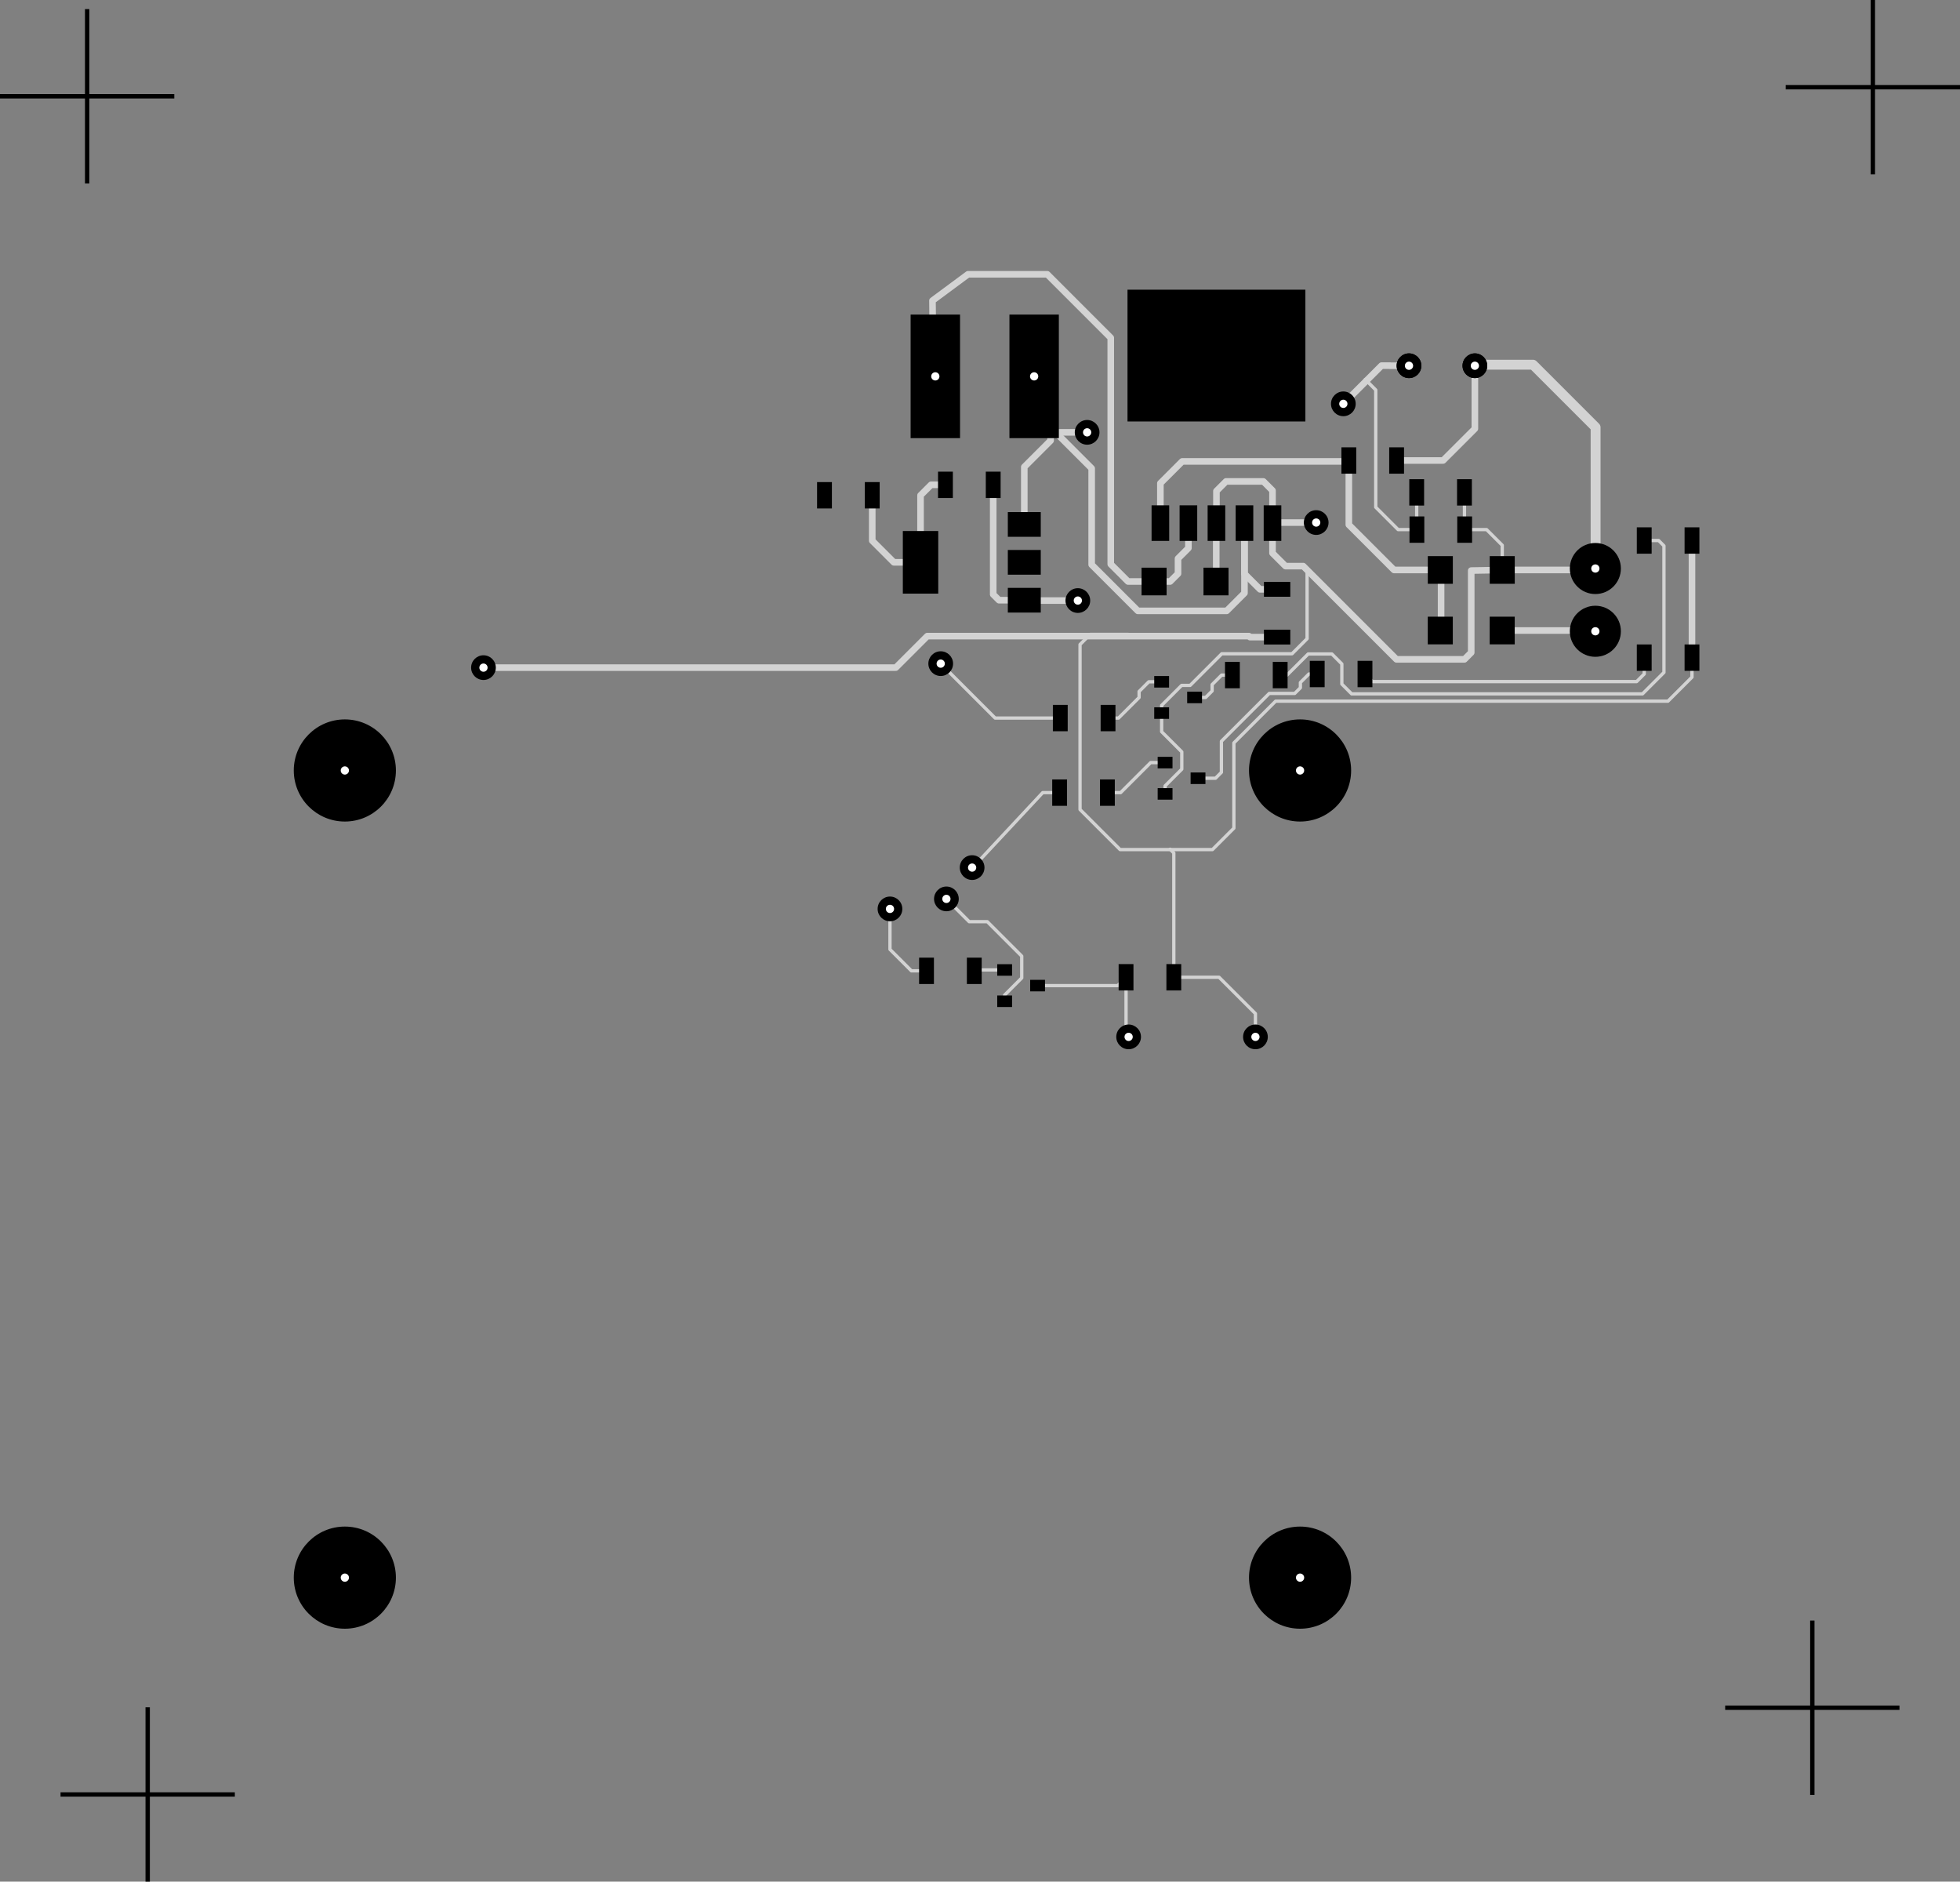 <svg version='1.1' xmlns='http://www.w3.org/2000/svg' xmlns:xlink='http://www.w3.org/1999/xlink' width='899.598' height='863.443' viewBox='-64.853,-40.615,899.598,863.443' data='{&quot;name&quot;:&quot;aeCAD by Aktos Electronics&quot;,&quot;website&quot;:&quot;https://aktos.io/aecad&quot;,&quot;dependencies&quot;:{&quot;aecad&quot;:&quot;f46b71c&quot;}}'>
  <rect x="-64.853" y="-40.615" width="899.598" height="863.443" fill="#808080" stroke="none"/>
  <g transform='translate(64.853, 40.615) scale(2,2)'>
    <g id='gui' fill='none' fill-rule='nonzero' stroke='none' stroke-width='none' stroke-linecap='none' stroke-linejoin='none' stroke-miterlimit='10' stroke-dasharray='' stroke-dashoffset='0' font-family='none' font-weight='none' font-size='none' text-anchor='none' style='mix-blend-mode: normal'>
      <g data-paper-data='{&quot;aecad&quot;:{&quot;type&quot;:&quot;Trace&quot;,&quot;tid&quot;:&quot;yassoXe9D&quot;,&quot;netid&quot;:1,&quot;_labels&quot;:{&quot;undefined&quot;:&quot;&quot;}}}'>
        <path d='M182.5,97.177h-11.463' data-paper-data='{&quot;aecad&quot;:{&quot;side&quot;:&quot;F.Cu&quot;}}' fill='none' stroke='#d3d3d3' stroke-width='1.512' stroke-linecap='round' stroke-linejoin='round' />
        <g data-paper-data='{&quot;aecad&quot;:{&quot;type&quot;:&quot;Pad&quot;,&quot;dia&quot;:1.5,&quot;drill&quot;:0.5,&quot;color&quot;:&quot;orange&quot;}}' stroke='none' stroke-width='0' stroke-linecap='butt' stroke-linejoin='miter'>
          <circle cx='182.5' cy='97.177' r='2.835' data-paper-data='{&quot;aecad&quot;:{&quot;part&quot;:&quot;cu&quot;}}' fill='#000000' />
          <path d='M181.555,97.177c0,-0.522 0.423,-0.945 0.945,-0.945c0.522,0 0.945,0.423 0.945,0.945c0,0.522 -0.423,0.945 -0.945,0.945c-0.522,0 -0.945,-0.423 -0.945,-0.945z' data-paper-data='{&quot;aecad&quot;:{&quot;part&quot;:&quot;drill&quot;}}' fill='#ffffff' />
        </g>
      </g>
      <g data-paper-data='{&quot;aecad&quot;:{&quot;type&quot;:&quot;Trace&quot;,&quot;tid&quot;:&quot;aLHn3JtQV&quot;,&quot;netid&quot;:6}}' fill='none' stroke='#d3d3d3' stroke-width='1.512' stroke-linecap='round' stroke-linejoin='round'>
        <path d='M265.863,105.027v-15.924' data-paper-data='{&quot;aecad&quot;:{&quot;side&quot;:&quot;F.Cu&quot;}}' />
      </g>
      <g data-paper-data='{&quot;aecad&quot;:{&quot;type&quot;:&quot;Trace&quot;,&quot;tid&quot;:&quot;3-iuFh2lt&quot;,&quot;netid&quot;:3}}' fill='none' stroke='#d3d3d3' stroke-width='1.512' stroke-linecap='round' stroke-linejoin='round'>
        <path d='M279.961,104.052h21.463' data-paper-data='{&quot;aecad&quot;:{&quot;side&quot;:&quot;F.Cu&quot;}}' />
      </g>
      <g data-paper-data='{&quot;aecad&quot;:{&quot;type&quot;:&quot;Trace&quot;,&quot;tid&quot;:&quot;hMKWi8utx&quot;,&quot;netid&quot;:&quot;1&quot;}}' fill='none' stroke='#d3d3d3' stroke-width='1.512' stroke-linecap='round' stroke-linejoin='round'>
        <path d='M277.894,90.157h23.221' data-paper-data='{&quot;aecad&quot;:{&quot;side&quot;:&quot;F.Cu&quot;}}' />
      </g>
      <g data-paper-data='{&quot;aecad&quot;:{&quot;type&quot;:&quot;Trace&quot;,&quot;tid&quot;:&quot;fyTH0N4GS&quot;,&quot;netid&quot;:1}}' fill='none' stroke='#d3d3d3' stroke-width='1.512' stroke-linecap='round' stroke-linejoin='round'>
        <path d='M214.308,79.408v-7.362l2.202,-2.202h8.575l2.088,2.088v7.476' data-paper-data='{&quot;aecad&quot;:{&quot;side&quot;:&quot;F.Cu&quot;}}' />
      </g>
      <g data-paper-data='{&quot;aecad&quot;:{&quot;type&quot;:&quot;Trace&quot;,&quot;tid&quot;:&quot;4hDitlDCt&quot;,&quot;netid&quot;:1}}' fill='none' stroke='#d3d3d3' stroke-width='1.512' stroke-linecap='round' stroke-linejoin='round'>
        <path d='M278.901,90.187l-6.126,0.107v18.816l-1.558,1.558h-15.598l-21.398,-21.398h-4.072l-2.976,-2.976v-6.887' data-paper-data='{&quot;aecad&quot;:{&quot;side&quot;:&quot;F.Cu&quot;}}' />
      </g>
      <g data-paper-data='{&quot;aecad&quot;:{&quot;type&quot;:&quot;Trace&quot;,&quot;tid&quot;:&quot;E4LQwN-1b&quot;,&quot;netid&quot;:1,&quot;_labels&quot;:{&quot;undefined&quot;:&quot;&quot;}}}'>
        <path d='M237.199,79.279h-9.202' data-paper-data='{&quot;aecad&quot;:{&quot;side&quot;:&quot;F.Cu&quot;}}' fill='none' stroke='#d3d3d3' stroke-width='1.512' stroke-linecap='round' stroke-linejoin='round' />
        <g data-paper-data='{&quot;aecad&quot;:{&quot;type&quot;:&quot;Pad&quot;,&quot;dia&quot;:1.5,&quot;drill&quot;:0.5,&quot;color&quot;:&quot;orange&quot;}}' stroke='none' stroke-width='0' stroke-linecap='butt' stroke-linejoin='miter'>
          <circle cx='237.199' cy='79.279' r='2.835' data-paper-data='{&quot;aecad&quot;:{&quot;part&quot;:&quot;cu&quot;}}' fill='#000000' />
          <path d='M236.255,79.279c0,-0.522 0.423,-0.945 0.945,-0.945c0.522,0 0.945,0.423 0.945,0.945c0,0.522 -0.423,0.945 -0.945,0.945c-0.522,0 -0.945,-0.423 -0.945,-0.945z' data-paper-data='{&quot;aecad&quot;:{&quot;part&quot;:&quot;drill&quot;}}' fill='#ffffff' />
        </g>
      </g>
      <g data-paper-data='{&quot;aecad&quot;:{&quot;type&quot;:&quot;Trace&quot;,&quot;tid&quot;:&quot;Sxw05MDD5&quot;,&quot;netid&quot;:5,&quot;_labels&quot;:{&quot;undefined&quot;:&quot;&quot;}}}'>
        <path d='M46.098,112.566h94.62l7.23,-7.23h73.827l0.226,0.226h6.232' data-paper-data='{&quot;aecad&quot;:{&quot;side&quot;:&quot;F.Cu&quot;}}' fill='none' stroke='#d3d3d3' stroke-width='1.512' stroke-linecap='round' stroke-linejoin='round' />
        <g data-paper-data='{&quot;aecad&quot;:{&quot;type&quot;:&quot;Pad&quot;,&quot;dia&quot;:1.5,&quot;drill&quot;:0.5,&quot;color&quot;:&quot;orange&quot;}}' stroke='none' stroke-width='0' stroke-linecap='butt' stroke-linejoin='miter'>
          <circle cx='46.098' cy='112.566' r='2.835' data-paper-data='{&quot;aecad&quot;:{&quot;part&quot;:&quot;cu&quot;}}' fill='#000000' />
          <path d='M45.153,112.566c0,-0.522 0.423,-0.945 0.945,-0.945c0.522,0 0.945,0.423 0.945,0.945c0,0.522 -0.423,0.945 -0.945,0.945c-0.522,0 -0.945,-0.423 -0.945,-0.945z' data-paper-data='{&quot;aecad&quot;:{&quot;part&quot;:&quot;drill&quot;}}' fill='#ffffff' />
        </g>
      </g>
      <g data-paper-data='{&quot;aecad&quot;:{&quot;type&quot;:&quot;Trace&quot;,&quot;tid&quot;:&quot;zW9BQzdvH&quot;,&quot;netid&quot;:1}}' fill='none' stroke='none' stroke-width='1' stroke-linecap='butt' stroke-linejoin='miter' font-family='sans-serif' font-weight='normal' font-size='12' text-anchor='start' />
      <g data-paper-data='{&quot;aecad&quot;:{&quot;type&quot;:&quot;Trace&quot;,&quot;tid&quot;:&quot;WDN5GdSzw&quot;,&quot;netid&quot;:9}}' fill='none' stroke='#d3d3d3' stroke-width='1.512' stroke-linecap='round' stroke-linejoin='round'>
        <path d='M146.401,88.405v-15.371l2.41,-2.41h3.306' data-paper-data='{&quot;aecad&quot;:{&quot;side&quot;:&quot;F.Cu&quot;}}' />
      </g>
      <g data-paper-data='{&quot;aecad&quot;:{&quot;type&quot;:&quot;Trace&quot;,&quot;tid&quot;:&quot;pwa5-qffZ&quot;,&quot;netid&quot;:9}}' fill='none' stroke='#d3d3d3' stroke-width='1.512' stroke-linecap='round' stroke-linejoin='round'>
        <path d='M146.401,88.405h-6.124l-4.958,-4.958v-10.427' data-paper-data='{&quot;aecad&quot;:{&quot;side&quot;:&quot;F.Cu&quot;}}' />
      </g>
      <g data-paper-data='{&quot;aecad&quot;:{&quot;type&quot;:&quot;Trace&quot;,&quot;tid&quot;:&quot;r06Ju5PcG&quot;,&quot;netid&quot;:5}}' fill='none' stroke='none' stroke-width='1' stroke-linecap='butt' stroke-linejoin='miter' font-family='sans-serif' font-weight='normal' font-size='12' text-anchor='start' />
      <g data-paper-data='{&quot;aecad&quot;:{&quot;type&quot;:&quot;Trace&quot;,&quot;tid&quot;:&quot;1EkExwnD_&quot;,&quot;netid&quot;:7}}' fill='none' stroke='#d3d3d3' stroke-width='1.512' stroke-linecap='round' stroke-linejoin='round'>
        <path d='M149.278,41.167l-0.14,-12.808l8.164,-6.042h18.179l14.574,14.574v51.947l3.967,3.967h5.77' data-paper-data='{&quot;aecad&quot;:{&quot;side&quot;:&quot;F.Cu&quot;}}' />
      </g>
      <g data-paper-data='{&quot;aecad&quot;:{&quot;type&quot;:&quot;Trace&quot;,&quot;tid&quot;:&quot;OshRCVwZQ&quot;,&quot;netid&quot;:1}}' fill='none' stroke='#d3d3d3' stroke-width='1.512' stroke-linecap='round' stroke-linejoin='round'>
        <path d='M214.263,92.805v-10.536' data-paper-data='{&quot;aecad&quot;:{&quot;side&quot;:&quot;F.Cu&quot;}}' />
      </g>
      <g data-paper-data='{&quot;aecad&quot;:{&quot;type&quot;:&quot;Trace&quot;,&quot;tid&quot;:&quot;faB5Pq4qe&quot;,&quot;netid&quot;:8,&quot;_labels&quot;:{&quot;undefined&quot;:&quot;&quot;}}}'>
        <path d='M258.091,43.301h-3.944l0.029,-0.029h-1.979l-8.767,8.767' data-paper-data='{&quot;aecad&quot;:{&quot;side&quot;:&quot;F.Cu&quot;}}' fill='none' stroke='#d3d3d3' stroke-width='1.512' stroke-linecap='round' stroke-linejoin='round' />
        <path d='M184.632,58.581h-7.377l-1.004,-1.004v-11.269' data-paper-data='{&quot;aecad&quot;:{&quot;side&quot;:&quot;F.Cu&quot;}}' fill='none' stroke='#d3d3d3' stroke-width='1.512' stroke-linecap='round' stroke-linejoin='round' />
        <g data-paper-data='{&quot;aecad&quot;:{&quot;type&quot;:&quot;Pad&quot;,&quot;dia&quot;:1.5,&quot;drill&quot;:0.5,&quot;color&quot;:&quot;orange&quot;}}' stroke='none' stroke-width='0' stroke-linecap='butt' stroke-linejoin='miter'>
          <circle cx='243.43' cy='52.04' r='2.835' data-paper-data='{&quot;aecad&quot;:{&quot;part&quot;:&quot;cu&quot;}}' fill='#000000' />
          <path d='M242.485,52.04c0,-0.522 0.423,-0.945 0.945,-0.945c0.522,0 0.945,0.423 0.945,0.945c0,0.522 -0.423,0.945 -0.945,0.945c-0.522,0 -0.945,-0.423 -0.945,-0.945z' data-paper-data='{&quot;aecad&quot;:{&quot;part&quot;:&quot;drill&quot;}}' fill='#ffffff' />
        </g>
        <g data-paper-data='{&quot;aecad&quot;:{&quot;type&quot;:&quot;Pad&quot;,&quot;dia&quot;:1.5,&quot;drill&quot;:0.5,&quot;color&quot;:&quot;orange&quot;}}' stroke='none' stroke-width='0' stroke-linecap='butt' stroke-linejoin='miter'>
          <circle cx='184.632' cy='58.581' r='2.835' data-paper-data='{&quot;aecad&quot;:{&quot;part&quot;:&quot;cu&quot;}}' fill='#000000' />
          <path d='M183.687,58.581c0,-0.522 0.423,-0.945 0.945,-0.945c0.522,0 0.945,0.423 0.945,0.945c0,0.522 -0.423,0.945 -0.945,0.945c-0.522,0 -0.945,-0.423 -0.945,-0.945z' data-paper-data='{&quot;aecad&quot;:{&quot;part&quot;:&quot;drill&quot;}}' fill='#ffffff' />
        </g>
      </g>
      <g data-paper-data='{&quot;aecad&quot;:{&quot;type&quot;:&quot;Trace&quot;,&quot;tid&quot;:&quot;K0AHHYhwW&quot;,&quot;netid&quot;:1}}' fill='none' stroke='#d3d3d3' stroke-width='1.512' stroke-linecap='round' stroke-linejoin='round'>
        <path d='M170.212,97.098h-5.803l-1.332,-1.332v-25.142' data-paper-data='{&quot;aecad&quot;:{&quot;side&quot;:&quot;F.Cu&quot;}}' />
      </g>
      <g data-paper-data='{&quot;aecad&quot;:{&quot;type&quot;:&quot;Trace&quot;,&quot;tid&quot;:&quot;Cp0tuleS3&quot;,&quot;netid&quot;:8}}' fill='none' stroke='#d3d3d3' stroke-width='1.512' stroke-linecap='round' stroke-linejoin='round'>
        <path d='M170.212,79.712v-13.192l6.038,-6.038v-14.745' data-paper-data='{&quot;aecad&quot;:{&quot;side&quot;:&quot;F.Cu&quot;}}' />
      </g>
      <g data-paper-data='{&quot;aecad&quot;:{&quot;type&quot;:&quot;Trace&quot;,&quot;tid&quot;:&quot;kb0AukuB-&quot;,&quot;netid&quot;:1}}' fill='none' stroke='none' stroke-width='1' stroke-linecap='butt' stroke-linejoin='miter' font-family='sans-serif' font-weight='normal' font-size='12' text-anchor='start' />
      <g data-paper-data='{&quot;aecad&quot;:{&quot;type&quot;:&quot;Trace&quot;,&quot;tid&quot;:&quot;zQXtsXRRs&quot;,&quot;netid&quot;:11,&quot;_labels&quot;:{&quot;undefined&quot;:&quot;&quot;}}}'>
        <path d='M178.322,141.246h-3.883l-14.062,15.06l-2.138,2.138' data-paper-data='{&quot;aecad&quot;:{&quot;side&quot;:&quot;F.Cu&quot;}}' fill='none' stroke='#d3d3d3' stroke-width='0.756' stroke-linecap='round' stroke-linejoin='round' />
        <g data-paper-data='{&quot;aecad&quot;:{&quot;type&quot;:&quot;Pad&quot;,&quot;dia&quot;:1.5,&quot;drill&quot;:0.5,&quot;color&quot;:&quot;orange&quot;}}' stroke='none' stroke-width='0' stroke-linecap='butt' stroke-linejoin='miter'>
          <circle cx='158.238' cy='158.445' r='2.835' data-paper-data='{&quot;aecad&quot;:{&quot;part&quot;:&quot;cu&quot;}}' fill='#000000' />
          <path d='M157.293,158.445c0,-0.522 0.423,-0.945 0.945,-0.945c0.522,0 0.945,0.423 0.945,0.945c0,0.522 -0.423,0.945 -0.945,0.945c-0.522,0 -0.945,-0.423 -0.945,-0.945z' data-paper-data='{&quot;aecad&quot;:{&quot;part&quot;:&quot;drill&quot;}}' fill='#ffffff' />
        </g>
      </g>
      <g data-paper-data='{&quot;aecad&quot;:{&quot;type&quot;:&quot;Trace&quot;,&quot;tid&quot;:&quot;qzoiG1SVz&quot;,&quot;netid&quot;:2,&quot;_labels&quot;:{&quot;undefined&quot;:&quot;&quot;}}}'>
        <path d='M178.472,124.138h-14.952l-12.488,-12.488' data-paper-data='{&quot;aecad&quot;:{&quot;side&quot;:&quot;F.Cu&quot;}}' fill='none' stroke='#d3d3d3' stroke-width='0.756' stroke-linecap='round' stroke-linejoin='round' />
        <g data-paper-data='{&quot;aecad&quot;:{&quot;type&quot;:&quot;Pad&quot;,&quot;dia&quot;:1.5,&quot;drill&quot;:0.5,&quot;color&quot;:&quot;orange&quot;}}' stroke='none' stroke-width='0' stroke-linecap='butt' stroke-linejoin='miter'>
          <circle cx='151.031' cy='111.65' r='2.835' data-paper-data='{&quot;aecad&quot;:{&quot;part&quot;:&quot;cu&quot;}}' fill='#000000' />
          <path d='M150.086,111.65c0,-0.522 0.423,-0.945 0.945,-0.945c0.522,0 0.945,0.423 0.945,0.945c0,0.522 -0.423,0.945 -0.945,0.945c-0.522,0 -0.945,-0.423 -0.945,-0.945z' data-paper-data='{&quot;aecad&quot;:{&quot;part&quot;:&quot;drill&quot;}}' fill='#ffffff' />
        </g>
      </g>
      <g data-paper-data='{&quot;aecad&quot;:{&quot;type&quot;:&quot;Trace&quot;,&quot;tid&quot;:&quot;eIwYtwcFU&quot;,&quot;netid&quot;:1}}' fill='none' stroke='#d3d3d3' stroke-width='0.756' stroke-linecap='round' stroke-linejoin='round'>
        <path d='M201.733,122.997v4.274l4.622,4.622v3.972l-3.832,3.832v1.839' data-paper-data='{&quot;aecad&quot;:{&quot;side&quot;:&quot;F.Cu&quot;}}' />
      </g>
      <g data-paper-data='{&quot;aecad&quot;:{&quot;type&quot;:&quot;Trace&quot;,&quot;tid&quot;:&quot;X5y9t-muN&quot;,&quot;netid&quot;:1}}' fill='none' stroke='#d3d3d3' stroke-width='0.756' stroke-linecap='round' stroke-linejoin='round'>
        <path d='M201.733,122.997v-1.772l4.584,-4.584h1.956l7.261,-7.261h16.125l3.456,-3.456v-15.824l-0.932,-0.932h-4.244l-2.765,-2.765v-6.995' data-paper-data='{&quot;aecad&quot;:{&quot;side&quot;:&quot;F.Cu&quot;}}' />
      </g>
      <g data-paper-data='{&quot;aecad&quot;:{&quot;type&quot;:&quot;Trace&quot;,&quot;tid&quot;:&quot;A1aiYE6Y_&quot;,&quot;netid&quot;:14}}' fill='none' stroke='#d3d3d3' stroke-width='0.756' stroke-linecap='round' stroke-linejoin='round'>
        <path d='M189.432,124.138h2.401l4.724,-4.724v-1.374l2.224,-2.224h2.951' data-paper-data='{&quot;aecad&quot;:{&quot;side&quot;:&quot;F.Cu&quot;}}' />
      </g>
      <g data-paper-data='{&quot;aecad&quot;:{&quot;type&quot;:&quot;Trace&quot;,&quot;tid&quot;:&quot;EwDc6gvHA&quot;,&quot;netid&quot;:5}}' fill='none' stroke='#d3d3d3' stroke-width='0.756' stroke-linecap='round' stroke-linejoin='round'>
        <path d='M323.439,110.273v4.477l-5.518,5.518h-90.038l-9.577,9.577v19.561l-4.907,4.907h-21.205l-9.189,-9.189v-37.865l2.321,-2.321h8.808' data-paper-data='{&quot;aecad&quot;:{&quot;side&quot;:&quot;F.Cu&quot;}}' />
      </g>
      <g data-paper-data='{&quot;aecad&quot;:{&quot;type&quot;:&quot;Trace&quot;,&quot;tid&quot;:&quot;48yunpmKE&quot;,&quot;netid&quot;:12}}' fill='none' stroke='#d3d3d3' stroke-width='0.756' stroke-linecap='round' stroke-linejoin='round'>
        <path d='M189.283,141.246h3.035l6.891,-6.891h3.313' data-paper-data='{&quot;aecad&quot;:{&quot;side&quot;:&quot;F.Cu&quot;}}' />
      </g>
      <g data-paper-data='{&quot;aecad&quot;:{&quot;type&quot;:&quot;Trace&quot;,&quot;tid&quot;:&quot;HlOO1pWco&quot;,&quot;netid&quot;:5}}' fill='none' stroke='#d3d3d3' stroke-width='1.512' stroke-linecap='round' stroke-linejoin='round'>
        <path d='M323.439,110.273v-26.629' data-paper-data='{&quot;aecad&quot;:{&quot;side&quot;:&quot;F.Cu&quot;}}' />
        <path d='M323.439,83.401v0' data-paper-data='{&quot;aecad&quot;:{&quot;side&quot;:&quot;F.Cu&quot;}}' />
      </g>
      <g data-paper-data='{&quot;aecad&quot;:{&quot;type&quot;:&quot;Trace&quot;,&quot;tid&quot;:&quot;Sywb2kKGx&quot;,&quot;netid&quot;:1}}' fill='none' stroke='#d3d3d3' stroke-width='2.268' stroke-linecap='round' stroke-linejoin='round'>
        <path d='M301.32,89.407v-31.985l-14.359,-14.359h-12.92' data-paper-data='{&quot;aecad&quot;:{&quot;side&quot;:&quot;F.Cu&quot;}}' />
      </g>
      <g data-paper-data='{&quot;aecad&quot;:{&quot;type&quot;:&quot;Trace&quot;,&quot;tid&quot;:&quot;Il5fQV0Vr&quot;,&quot;netid&quot;:8}}' fill='none' stroke='#d3d3d3' stroke-width='1.512' stroke-linecap='round' stroke-linejoin='round'>
        <path d='M220.741,79.408v16.052l-4.078,4.078h-20.397l-10.593,-10.593v-22.095l-9.422,-9.422v1.535' data-paper-data='{&quot;aecad&quot;:{&quot;side&quot;:&quot;F.Cu&quot;}}' />
      </g>
      <g data-paper-data='{&quot;aecad&quot;:{&quot;type&quot;:&quot;Trace&quot;,&quot;tid&quot;:&quot;udD0ODT7L&quot;,&quot;netid&quot;:8}}' fill='none' stroke='#d3d3d3' stroke-width='1.512' stroke-linecap='round' stroke-linejoin='round'>
        <path d='M228.232,94.601h-3.922l-3.569,-3.569v-11.625' data-paper-data='{&quot;aecad&quot;:{&quot;side&quot;:&quot;F.Cu&quot;}}' />
      </g>
      <g data-paper-data='{&quot;aecad&quot;:{&quot;type&quot;:&quot;Trace&quot;,&quot;tid&quot;:&quot;q1LkkpuD3&quot;,&quot;netid&quot;:&quot;7&quot;}}' fill='none' stroke='#d3d3d3' stroke-width='1.512' stroke-linecap='round' stroke-linejoin='round'>
        <path d='M199.996,92.805h3.69l1.803,-1.803v-3.471l2.386,-2.386v-5.738' data-paper-data='{&quot;aecad&quot;:{&quot;side&quot;:&quot;F.Cu&quot;}}' />
      </g>
      <g data-paper-data='{&quot;aecad&quot;:{&quot;type&quot;:&quot;Trace&quot;,&quot;tid&quot;:&quot;qXMdLiEIg&quot;,&quot;netid&quot;:&quot;6&quot;}}' fill='none' stroke='#d3d3d3' stroke-width='1.512' stroke-linecap='round' stroke-linejoin='round'>
        <path d='M201.442,79.408v-9.147l5.013,-5.013h38.238' data-paper-data='{&quot;aecad&quot;:{&quot;side&quot;:&quot;F.Cu&quot;}}' />
      </g>
      <g data-paper-data='{&quot;aecad&quot;:{&quot;type&quot;:&quot;Trace&quot;,&quot;tid&quot;:&quot;uAFhlh7-2&quot;,&quot;netid&quot;:&quot;6&quot;}}' fill='none' stroke='#d3d3d3' stroke-width='1.512' stroke-linecap='round' stroke-linejoin='round'>
        <path d='M244.693,65.042v14.749l10.365,10.365h10.627' data-paper-data='{&quot;aecad&quot;:{&quot;side&quot;:&quot;F.Cu&quot;}}' />
      </g>
      <g data-paper-data='{&quot;aecad&quot;:{&quot;type&quot;:&quot;Trace&quot;,&quot;tid&quot;:&quot;g5SwNi7Oc&quot;,&quot;netid&quot;:&quot;1&quot;}}' fill='none' stroke='#d3d3d3' stroke-width='1.512' stroke-linecap='round' stroke-linejoin='round'>
        <path d='M255.654,65.042h10.67l7.29,-7.29v-14.451' data-paper-data='{&quot;aecad&quot;:{&quot;side&quot;:&quot;F.Cu&quot;}}' />
      </g>
      <g data-paper-data='{&quot;aecad&quot;:{&quot;type&quot;:&quot;Trace&quot;,&quot;tid&quot;:&quot;pKsKJ2IKM&quot;,&quot;netid&quot;:&quot;8&quot;}}' fill='none' stroke='#d3d3d3' stroke-width='0.756' stroke-linecap='round' stroke-linejoin='round'>
        <path d='M260.264,72.353v7.557' data-paper-data='{&quot;aecad&quot;:{&quot;side&quot;:&quot;F.Cu&quot;}}' />
      </g>
      <g data-paper-data='{&quot;aecad&quot;:{&quot;type&quot;:&quot;Trace&quot;,&quot;tid&quot;:&quot;HtxDYqR-2&quot;,&quot;netid&quot;:&quot;8&quot;}}' fill='none' stroke='#d3d3d3' stroke-width='0.756' stroke-linecap='round' stroke-linejoin='round'>
        <path d='M260.31,80.9h-4.305l-5.141,-5.141v-26.905l-2.403,-2.403' data-paper-data='{&quot;aecad&quot;:{&quot;side&quot;:&quot;F.Cu&quot;}}' />
      </g>
      <g data-paper-data='{&quot;aecad&quot;:{&quot;type&quot;:&quot;Trace&quot;,&quot;tid&quot;:&quot;dI3McI3CZ&quot;,&quot;netid&quot;:&quot;1&quot;}}' fill='none' stroke='#d3d3d3' stroke-width='0.756' stroke-linecap='round' stroke-linejoin='round'>
        <path d='M271.225,72.353v7.44' data-paper-data='{&quot;aecad&quot;:{&quot;side&quot;:&quot;F.Cu&quot;}}' />
      </g>
      <g data-paper-data='{&quot;aecad&quot;:{&quot;type&quot;:&quot;Trace&quot;,&quot;tid&quot;:&quot;5E-AbyLUF&quot;,&quot;netid&quot;:&quot;1&quot;}}' fill='none' stroke='#d3d3d3' stroke-width='0.756' stroke-linecap='round' stroke-linejoin='round'>
        <path d='M271.271,80.9h5.037l3.589,3.589v5.668' data-paper-data='{&quot;aecad&quot;:{&quot;side&quot;:&quot;F.Cu&quot;}}' />
      </g>
      <g data-paper-data='{&quot;aecad&quot;:{&quot;type&quot;:&quot;Trace&quot;,&quot;tid&quot;:&quot;qWZd3yYYg&quot;,&quot;netid&quot;:&quot;1&quot;}}' fill='none' stroke='none' stroke-width='1' stroke-linecap='butt' stroke-linejoin='miter' font-family='sans-serif' font-weight='normal' font-size='12' text-anchor='start' />
      <g data-paper-data='{&quot;aecad&quot;:{&quot;type&quot;:&quot;Trace&quot;,&quot;tid&quot;:&quot;1nMWXYqvV&quot;,&quot;netid&quot;:&quot;1&quot;}}' fill='none' stroke='none' stroke-width='1' stroke-linecap='butt' stroke-linejoin='miter' font-family='sans-serif' font-weight='normal' font-size='12' text-anchor='start' />
      <g data-paper-data='{&quot;aecad&quot;:{&quot;type&quot;:&quot;Trace&quot;,&quot;tid&quot;:&quot;_PKjlSwwS&quot;,&quot;netid&quot;:&quot;1&quot;}}' fill='none' stroke='none' stroke-width='1' stroke-linecap='butt' stroke-linejoin='miter' font-family='sans-serif' font-weight='normal' font-size='12' text-anchor='start' />
      <g data-paper-data='{&quot;aecad&quot;:{&quot;type&quot;:&quot;Trace&quot;,&quot;tid&quot;:&quot;Rr-QhzpUO&quot;,&quot;netid&quot;:&quot;22&quot;}}' fill='none' stroke='#d3d3d3' stroke-width='0.756' stroke-linecap='round' stroke-linejoin='round'>
        <path d='M312.478,110.273v3.759l-1.739,1.739h-60.601l-1.742,-1.742' data-paper-data='{&quot;aecad&quot;:{&quot;side&quot;:&quot;F.Cu&quot;}}' />
      </g>
      <g data-paper-data='{&quot;aecad&quot;:{&quot;type&quot;:&quot;Trace&quot;,&quot;tid&quot;:&quot;G0-7V14cD&quot;,&quot;netid&quot;:&quot;21&quot;}}' fill='none' stroke='#d3d3d3' stroke-width='0.756' stroke-linecap='round' stroke-linejoin='round'>
        <path d='M312.478,83.401h3.308l1.219,1.219v29.05l-4.919,4.919h-66.75l-2.252,-2.252v-4.62l-2.283,-2.283h-5.453l-4.841,4.841h-1.573' data-paper-data='{&quot;aecad&quot;:{&quot;side&quot;:&quot;F.Cu&quot;}}' />
      </g>
      <g data-paper-data='{&quot;aecad&quot;:{&quot;type&quot;:&quot;Trace&quot;,&quot;tid&quot;:&quot;jUEK2l78d&quot;,&quot;netid&quot;:&quot;10&quot;}}' fill='none' stroke='#d3d3d3' stroke-width='0.756' stroke-linecap='round' stroke-linejoin='round'>
        <path d='M237.435,114.03h-1.913l-1.95,1.95v1.207l-1.297,1.297h-5.848l-10.979,10.979v7.124l-1.36,1.36h-4.007' data-paper-data='{&quot;aecad&quot;:{&quot;side&quot;:&quot;F.Cu&quot;}}' />
      </g>
      <g data-paper-data='{&quot;aecad&quot;:{&quot;type&quot;:&quot;Trace&quot;,&quot;tid&quot;:&quot;FJmPLPuC5&quot;,&quot;netid&quot;:&quot;13&quot;}}' fill='none' stroke='#d3d3d3' stroke-width='0.756' stroke-linecap='round' stroke-linejoin='round'>
        <path d='M217.974,114.276h-2.476l-2.181,2.181v1.464l-1.486,1.486h-2.538' data-paper-data='{&quot;aecad&quot;:{&quot;side&quot;:&quot;F.Cu&quot;}}' />
      </g>
      <g data-paper-data='{&quot;aecad&quot;:{&quot;type&quot;:&quot;Trace&quot;,&quot;tid&quot;:&quot;QrKsaMVVH&quot;,&quot;netid&quot;:&quot;1&quot;}}' fill='none' stroke='none' stroke-width='1' stroke-linecap='butt' stroke-linejoin='miter' font-family='sans-serif' font-weight='normal' font-size='12' text-anchor='start' />
      <g data-paper-data='{&quot;aecad&quot;:{&quot;type&quot;:&quot;Trace&quot;,&quot;tid&quot;:&quot;Y55roanL4&quot;,&quot;netid&quot;:&quot;1&quot;,&quot;_labels&quot;:{&quot;undefined&quot;:&quot;&quot;}}}'>
        <path d='M165.702,189.112v-1.422l3.921,-3.921v-5.015l-7.897,-7.897h-4.162l-5.229,-5.229' data-paper-data='{&quot;aecad&quot;:{&quot;side&quot;:&quot;F.Cu&quot;}}' fill='none' stroke='#d3d3d3' stroke-width='0.756' stroke-linecap='round' stroke-linejoin='round' />
        <g data-paper-data='{&quot;aecad&quot;:{&quot;type&quot;:&quot;Pad&quot;,&quot;dia&quot;:1.5,&quot;drill&quot;:0.5,&quot;color&quot;:&quot;orange&quot;}}' stroke='none' stroke-width='0' stroke-linecap='butt' stroke-linejoin='miter'>
          <circle cx='152.336' cy='165.628' r='2.835' data-paper-data='{&quot;aecad&quot;:{&quot;part&quot;:&quot;cu&quot;}}' fill='#000000' />
          <path d='M151.391,165.628c0,-0.522 0.423,-0.945 0.945,-0.945c0.522,0 0.945,0.423 0.945,0.945c0,0.522 -0.423,0.945 -0.945,0.945c-0.522,0 -0.945,-0.423 -0.945,-0.945z' data-paper-data='{&quot;aecad&quot;:{&quot;part&quot;:&quot;drill&quot;}}' fill='#ffffff' />
        </g>
      </g>
      <g data-paper-data='{&quot;aecad&quot;:{&quot;type&quot;:&quot;Trace&quot;,&quot;tid&quot;:&quot;l6-TE5nfb&quot;,&quot;netid&quot;:&quot;18&quot;}}' fill='none' stroke='#d3d3d3' stroke-width='0.756' stroke-linecap='round' stroke-linejoin='round'>
        <path d='M165.702,181.931h-5.9' data-paper-data='{&quot;aecad&quot;:{&quot;side&quot;:&quot;F.Cu&quot;}}' />
      </g>
      <g data-paper-data='{&quot;aecad&quot;:{&quot;type&quot;:&quot;Trace&quot;,&quot;tid&quot;:&quot;teWq__D1Q&quot;,&quot;netid&quot;:&quot;19&quot;}}' fill='none' stroke='#d3d3d3' stroke-width='0.756' stroke-linecap='round' stroke-linejoin='round'>
        <path d='M173.261,185.522h18.391l1.911,-1.911' data-paper-data='{&quot;aecad&quot;:{&quot;side&quot;:&quot;F.Cu&quot;}}' />
      </g>
      <g data-paper-data='{&quot;aecad&quot;:{&quot;type&quot;:&quot;Trace&quot;,&quot;tid&quot;:&quot;mukL3F4AJ&quot;,&quot;netid&quot;:&quot;19&quot;}}' fill='none' stroke='#d3d3d3' stroke-width='0.756' stroke-linecap='round' stroke-linejoin='round'>
        <path d='M193.564,183.61v13.088l0.59,0.59' data-paper-data='{&quot;aecad&quot;:{&quot;side&quot;:&quot;F.Cu&quot;}}' />
      </g>
      <g data-paper-data='{&quot;aecad&quot;:{&quot;type&quot;:&quot;Trace&quot;,&quot;tid&quot;:&quot;T8IpdBbyi&quot;,&quot;netid&quot;:&quot;5&quot;}}' fill='none' stroke='#d3d3d3' stroke-width='0.756' stroke-linecap='round' stroke-linejoin='round'>
        <path d='M204.525,183.61h10.392l8.339,8.339v5.338' data-paper-data='{&quot;aecad&quot;:{&quot;side&quot;:&quot;F.Cu&quot;}}' />
      </g>
      <g data-paper-data='{&quot;aecad&quot;:{&quot;type&quot;:&quot;Trace&quot;,&quot;tid&quot;:&quot;9QL7OLyEC&quot;,&quot;netid&quot;:&quot;5&quot;}}' fill='none' stroke='#d3d3d3' stroke-width='0.756' stroke-linecap='round' stroke-linejoin='round'>
        <path d='M204.525,183.61v-28.521l-0.86,-0.86' data-paper-data='{&quot;aecad&quot;:{&quot;side&quot;:&quot;F.Cu&quot;}}' />
      </g>
      <g data-paper-data='{&quot;aecad&quot;:{&quot;type&quot;:&quot;Trace&quot;,&quot;tid&quot;:&quot;1qaS5IwhU&quot;,&quot;netid&quot;:&quot;17&quot;,&quot;_labels&quot;:{&quot;undefined&quot;:&quot;&quot;}}}'>
        <path d='M147.775,182.133v0' data-paper-data='{&quot;aecad&quot;:{&quot;side&quot;:&quot;F.Cu&quot;}}' fill='none' stroke='#d3d3d3' stroke-width='0.756' stroke-linecap='round' stroke-linejoin='round' />
        <path d='M139.387,167.925v9.294l4.914,4.914h3.474' data-paper-data='{&quot;aecad&quot;:{&quot;side&quot;:&quot;F.Cu&quot;}}' fill='none' stroke='#d3d3d3' stroke-width='0.756' stroke-linecap='round' stroke-linejoin='round' />
        <g data-paper-data='{&quot;aecad&quot;:{&quot;type&quot;:&quot;Pad&quot;,&quot;dia&quot;:1.5,&quot;drill&quot;:0.5,&quot;color&quot;:&quot;orange&quot;}}' stroke='none' stroke-width='0' stroke-linecap='butt' stroke-linejoin='miter'>
          <circle cx='139.387' cy='167.925' r='2.835' data-paper-data='{&quot;aecad&quot;:{&quot;part&quot;:&quot;cu&quot;}}' fill='#000000' />
          <path d='M138.442,167.925c0,-0.522 0.423,-0.945 0.945,-0.945c0.522,0 0.945,0.423 0.945,0.945c0,0.522 -0.423,0.945 -0.945,0.945c-0.522,0 -0.945,-0.423 -0.945,-0.945z' data-paper-data='{&quot;aecad&quot;:{&quot;part&quot;:&quot;drill&quot;}}' fill='#ffffff' />
        </g>
      </g>
      <g transform='translate(29.857,152.294) rotate(-90)' data-paper-data='{&quot;aecad&quot;:{&quot;type&quot;:&quot;RpiHeader&quot;,&quot;name&quot;:&quot;rpi&quot;,&quot;side&quot;:&quot;B.Cu&quot;,&quot;rotation&quot;:-90,&quot;value&quot;:&quot;&quot;,&quot;_labels&quot;:{&quot;1&quot;:&quot;3v3&quot;,&quot;2&quot;:&quot;5v&quot;,&quot;3&quot;:&quot;2&quot;,&quot;4&quot;:&quot;5v&quot;,&quot;5&quot;:&quot;3&quot;,&quot;6&quot;:&quot;gnd4&quot;,&quot;7&quot;:&quot;4&quot;,&quot;8&quot;:&quot;14&quot;,&quot;9&quot;:&quot;gnd1&quot;,&quot;10&quot;:&quot;15&quot;,&quot;11&quot;:&quot;17&quot;,&quot;12&quot;:&quot;18&quot;,&quot;13&quot;:&quot;27&quot;,&quot;14&quot;:&quot;gnd5&quot;,&quot;15&quot;:&quot;22&quot;,&quot;16&quot;:&quot;23&quot;,&quot;17&quot;:&quot;3v3&quot;,&quot;18&quot;:&quot;24&quot;,&quot;19&quot;:&quot;10&quot;,&quot;20&quot;:&quot;gnd6&quot;,&quot;21&quot;:&quot;9&quot;,&quot;22&quot;:&quot;25&quot;,&quot;23&quot;:&quot;11&quot;,&quot;24&quot;:&quot;8&quot;,&quot;25&quot;:&quot;gnd2&quot;,&quot;26&quot;:&quot;7&quot;,&quot;27&quot;:&quot;0&quot;,&quot;28&quot;:&quot;1&quot;,&quot;29&quot;:&quot;5&quot;,&quot;30&quot;:&quot;gnd7&quot;,&quot;31&quot;:&quot;6&quot;,&quot;32&quot;:&quot;12&quot;,&quot;33&quot;:&quot;13&quot;,&quot;34&quot;:&quot;gnd8&quot;,&quot;35&quot;:&quot;19&quot;,&quot;36&quot;:&quot;16&quot;,&quot;37&quot;:&quot;26&quot;,&quot;38&quot;:&quot;20&quot;,&quot;39&quot;:&quot;gnd3&quot;,&quot;40&quot;:&quot;21&quot;},&quot;labels&quot;:{&quot;1&quot;:&quot;3v3&quot;,&quot;2&quot;:&quot;5v&quot;,&quot;3&quot;:&quot;2&quot;,&quot;4&quot;:&quot;5v&quot;,&quot;5&quot;:&quot;3&quot;,&quot;6&quot;:&quot;gnd&quot;,&quot;7&quot;:&quot;4&quot;,&quot;8&quot;:&quot;14&quot;,&quot;9&quot;:&quot;gnd&quot;,&quot;10&quot;:&quot;15&quot;,&quot;11&quot;:&quot;17&quot;,&quot;12&quot;:&quot;18&quot;,&quot;13&quot;:&quot;27&quot;,&quot;14&quot;:&quot;gnd&quot;,&quot;15&quot;:&quot;22&quot;,&quot;16&quot;:&quot;23&quot;,&quot;17&quot;:&quot;3v3&quot;,&quot;18&quot;:&quot;24&quot;,&quot;19&quot;:&quot;10&quot;,&quot;20&quot;:&quot;gnd&quot;,&quot;21&quot;:&quot;9&quot;,&quot;22&quot;:&quot;25&quot;,&quot;23&quot;:&quot;11&quot;,&quot;24&quot;:&quot;8&quot;,&quot;25&quot;:&quot;gnd&quot;,&quot;26&quot;:&quot;7&quot;,&quot;27&quot;:&quot;0&quot;,&quot;28&quot;:&quot;1&quot;,&quot;29&quot;:&quot;5&quot;,&quot;30&quot;:&quot;gnd&quot;,&quot;31&quot;:&quot;6&quot;,&quot;32&quot;:&quot;12&quot;,&quot;33&quot;:&quot;13&quot;,&quot;34&quot;:&quot;gnd&quot;,&quot;35&quot;:&quot;19&quot;,&quot;36&quot;:&quot;16&quot;,&quot;37&quot;:&quot;26&quot;,&quot;38&quot;:&quot;20&quot;,&quot;39&quot;:&quot;gnd&quot;,&quot;40&quot;:&quot;21&quot;},&quot;rev&quot;:1,&quot;_iface&quot;:{&quot;1&quot;:&quot;3v3&quot;,&quot;2&quot;:&quot;5v&quot;,&quot;3&quot;:&quot;2&quot;,&quot;4&quot;:&quot;5v&quot;,&quot;5&quot;:&quot;3&quot;,&quot;6&quot;:&quot;gnd4&quot;,&quot;7&quot;:&quot;4&quot;,&quot;8&quot;:&quot;14&quot;,&quot;9&quot;:&quot;gnd1&quot;,&quot;10&quot;:&quot;15&quot;,&quot;11&quot;:&quot;17&quot;,&quot;12&quot;:&quot;18&quot;,&quot;13&quot;:&quot;27&quot;,&quot;14&quot;:&quot;gnd5&quot;,&quot;15&quot;:&quot;22&quot;,&quot;16&quot;:&quot;23&quot;,&quot;17&quot;:&quot;3v3&quot;,&quot;18&quot;:&quot;24&quot;,&quot;19&quot;:&quot;10&quot;,&quot;20&quot;:&quot;gnd6&quot;,&quot;21&quot;:&quot;9&quot;,&quot;22&quot;:&quot;25&quot;,&quot;23&quot;:&quot;11&quot;,&quot;24&quot;:&quot;8&quot;,&quot;25&quot;:&quot;gnd2&quot;,&quot;26&quot;:&quot;7&quot;,&quot;27&quot;:&quot;0&quot;,&quot;28&quot;:&quot;1&quot;,&quot;29&quot;:&quot;5&quot;,&quot;30&quot;:&quot;gnd7&quot;,&quot;31&quot;:&quot;6&quot;,&quot;32&quot;:&quot;12&quot;,&quot;33&quot;:&quot;13&quot;,&quot;34&quot;:&quot;gnd8&quot;,&quot;35&quot;:&quot;19&quot;,&quot;36&quot;:&quot;16&quot;,&quot;37&quot;:&quot;26&quot;,&quot;38&quot;:&quot;20&quot;,&quot;39&quot;:&quot;gnd3&quot;,&quot;40&quot;:&quot;21&quot;}}}' fill='none' stroke='none' stroke-width='1' stroke-linecap='butt' stroke-linejoin='miter' font-family='sans-serif' font-weight='normal' font-size='12' text-anchor='start'>
        <g data-paper-data='{&quot;aecad&quot;:{&quot;type&quot;:&quot;Pad&quot;,&quot;width&quot;:3.1,&quot;height&quot;:1.5,&quot;pin&quot;:1,&quot;label&quot;:&quot;3v3&quot;,&quot;mirrored&quot;:false,&quot;rotation&quot;:-90}}' opacity='0.3' />
        <g data-paper-data='{&quot;aecad&quot;:{&quot;type&quot;:&quot;Pad&quot;,&quot;width&quot;:3.1,&quot;height&quot;:1.5,&quot;pin&quot;:3,&quot;label&quot;:&quot;2&quot;,&quot;mirrored&quot;:false,&quot;rotation&quot;:-90}}' opacity='0.3' />
        <g data-paper-data='{&quot;aecad&quot;:{&quot;type&quot;:&quot;Pad&quot;,&quot;width&quot;:3.1,&quot;height&quot;:1.5,&quot;pin&quot;:5,&quot;label&quot;:&quot;3&quot;,&quot;mirrored&quot;:false,&quot;rotation&quot;:-90}}' opacity='0.3' />
        <g data-paper-data='{&quot;aecad&quot;:{&quot;type&quot;:&quot;Pad&quot;,&quot;width&quot;:3.1,&quot;height&quot;:1.5,&quot;pin&quot;:7,&quot;label&quot;:&quot;4&quot;,&quot;mirrored&quot;:false,&quot;rotation&quot;:-90}}' opacity='0.3' />
        <g data-paper-data='{&quot;aecad&quot;:{&quot;type&quot;:&quot;Pad&quot;,&quot;width&quot;:3.1,&quot;height&quot;:1.5,&quot;pin&quot;:9,&quot;label&quot;:&quot;gnd1&quot;,&quot;mirrored&quot;:false,&quot;rotation&quot;:-90,&quot;netid&quot;:&quot;1&quot;}}' opacity='0.3' />
        <g data-paper-data='{&quot;aecad&quot;:{&quot;type&quot;:&quot;Pad&quot;,&quot;width&quot;:3.1,&quot;height&quot;:1.5,&quot;pin&quot;:11,&quot;label&quot;:&quot;17&quot;,&quot;mirrored&quot;:false,&quot;rotation&quot;:-90}}' opacity='0.3' />
        <g data-paper-data='{&quot;aecad&quot;:{&quot;type&quot;:&quot;Pad&quot;,&quot;width&quot;:3.1,&quot;height&quot;:1.5,&quot;pin&quot;:13,&quot;label&quot;:&quot;27&quot;,&quot;mirrored&quot;:false,&quot;rotation&quot;:-90}}' opacity='0.3' />
        <g data-paper-data='{&quot;aecad&quot;:{&quot;type&quot;:&quot;Pad&quot;,&quot;width&quot;:3.1,&quot;height&quot;:1.5,&quot;pin&quot;:15,&quot;label&quot;:&quot;22&quot;,&quot;mirrored&quot;:false,&quot;rotation&quot;:-90}}' opacity='0.3' />
        <g data-paper-data='{&quot;aecad&quot;:{&quot;type&quot;:&quot;Pad&quot;,&quot;width&quot;:3.1,&quot;height&quot;:1.5,&quot;pin&quot;:17,&quot;label&quot;:&quot;3v3&quot;,&quot;mirrored&quot;:false,&quot;rotation&quot;:-90}}' opacity='0.3' />
        <g data-paper-data='{&quot;aecad&quot;:{&quot;type&quot;:&quot;Pad&quot;,&quot;width&quot;:3.1,&quot;height&quot;:1.5,&quot;pin&quot;:19,&quot;label&quot;:&quot;10&quot;,&quot;mirrored&quot;:false,&quot;rotation&quot;:-90}}' opacity='0.3' />
        <g data-paper-data='{&quot;aecad&quot;:{&quot;type&quot;:&quot;Pad&quot;,&quot;width&quot;:3.1,&quot;height&quot;:1.5,&quot;pin&quot;:21,&quot;label&quot;:&quot;9&quot;,&quot;mirrored&quot;:false,&quot;rotation&quot;:-90}}' opacity='0.3' />
        <g data-paper-data='{&quot;aecad&quot;:{&quot;type&quot;:&quot;Pad&quot;,&quot;width&quot;:3.1,&quot;height&quot;:1.5,&quot;pin&quot;:23,&quot;label&quot;:&quot;11&quot;,&quot;mirrored&quot;:false,&quot;rotation&quot;:-90,&quot;netid&quot;:&quot;17&quot;}}' opacity='0.3' />
        <g data-paper-data='{&quot;aecad&quot;:{&quot;type&quot;:&quot;Pad&quot;,&quot;width&quot;:3.1,&quot;height&quot;:1.5,&quot;pin&quot;:25,&quot;label&quot;:&quot;gnd2&quot;,&quot;mirrored&quot;:false,&quot;rotation&quot;:-90,&quot;netid&quot;:&quot;1&quot;}}' opacity='0.3' />
        <g data-paper-data='{&quot;aecad&quot;:{&quot;type&quot;:&quot;Pad&quot;,&quot;width&quot;:3.1,&quot;height&quot;:1.5,&quot;pin&quot;:27,&quot;label&quot;:&quot;0&quot;,&quot;mirrored&quot;:false,&quot;rotation&quot;:-90,&quot;netid&quot;:&quot;11&quot;}}' opacity='0.3' />
        <g data-paper-data='{&quot;aecad&quot;:{&quot;type&quot;:&quot;Pad&quot;,&quot;width&quot;:3.1,&quot;height&quot;:1.5,&quot;pin&quot;:29,&quot;label&quot;:&quot;5&quot;,&quot;mirrored&quot;:false,&quot;rotation&quot;:-90}}' opacity='0.3' />
        <g data-paper-data='{&quot;aecad&quot;:{&quot;type&quot;:&quot;Pad&quot;,&quot;width&quot;:3.1,&quot;height&quot;:1.5,&quot;pin&quot;:31,&quot;label&quot;:&quot;6&quot;,&quot;mirrored&quot;:false,&quot;rotation&quot;:-90}}' opacity='0.3' />
        <g data-paper-data='{&quot;aecad&quot;:{&quot;type&quot;:&quot;Pad&quot;,&quot;width&quot;:3.1,&quot;height&quot;:1.5,&quot;pin&quot;:33,&quot;label&quot;:&quot;13&quot;,&quot;mirrored&quot;:false,&quot;rotation&quot;:-90}}' opacity='0.3' />
        <g data-paper-data='{&quot;aecad&quot;:{&quot;type&quot;:&quot;Pad&quot;,&quot;width&quot;:3.1,&quot;height&quot;:1.5,&quot;pin&quot;:35,&quot;label&quot;:&quot;19&quot;,&quot;mirrored&quot;:false,&quot;rotation&quot;:-90}}' opacity='0.3' />
        <g data-paper-data='{&quot;aecad&quot;:{&quot;type&quot;:&quot;Pad&quot;,&quot;width&quot;:3.1,&quot;height&quot;:1.5,&quot;pin&quot;:37,&quot;label&quot;:&quot;26&quot;,&quot;mirrored&quot;:false,&quot;rotation&quot;:-90}}' opacity='0.3' />
        <g data-paper-data='{&quot;aecad&quot;:{&quot;type&quot;:&quot;Pad&quot;,&quot;width&quot;:3.1,&quot;height&quot;:1.5,&quot;pin&quot;:39,&quot;label&quot;:&quot;gnd3&quot;,&quot;mirrored&quot;:false,&quot;rotation&quot;:-90,&quot;netid&quot;:&quot;1&quot;}}' opacity='0.3' />
        <g data-paper-data='{&quot;aecad&quot;:{&quot;type&quot;:&quot;Pad&quot;,&quot;width&quot;:3.1,&quot;height&quot;:1.5,&quot;pin&quot;:2,&quot;label&quot;:&quot;5v&quot;,&quot;mirrored&quot;:false,&quot;rotation&quot;:-90,&quot;netid&quot;:&quot;5&quot;}}' opacity='0.3' />
        <g data-paper-data='{&quot;aecad&quot;:{&quot;type&quot;:&quot;Pad&quot;,&quot;width&quot;:3.1,&quot;height&quot;:1.5,&quot;pin&quot;:4,&quot;label&quot;:&quot;5v&quot;,&quot;mirrored&quot;:false,&quot;rotation&quot;:-90,&quot;netid&quot;:&quot;5&quot;}}' opacity='0.3' />
        <g data-paper-data='{&quot;aecad&quot;:{&quot;type&quot;:&quot;Pad&quot;,&quot;width&quot;:3.1,&quot;height&quot;:1.5,&quot;pin&quot;:6,&quot;label&quot;:&quot;gnd4&quot;,&quot;mirrored&quot;:false,&quot;rotation&quot;:-90,&quot;netid&quot;:&quot;1&quot;}}' opacity='0.3' />
        <g data-paper-data='{&quot;aecad&quot;:{&quot;type&quot;:&quot;Pad&quot;,&quot;width&quot;:3.1,&quot;height&quot;:1.5,&quot;pin&quot;:8,&quot;label&quot;:&quot;14&quot;,&quot;mirrored&quot;:false,&quot;rotation&quot;:-90}}' opacity='0.3' />
        <g data-paper-data='{&quot;aecad&quot;:{&quot;type&quot;:&quot;Pad&quot;,&quot;width&quot;:3.1,&quot;height&quot;:1.5,&quot;pin&quot;:10,&quot;label&quot;:&quot;15&quot;,&quot;mirrored&quot;:false,&quot;rotation&quot;:-90}}' opacity='0.3' />
        <g data-paper-data='{&quot;aecad&quot;:{&quot;type&quot;:&quot;Pad&quot;,&quot;width&quot;:3.1,&quot;height&quot;:1.5,&quot;pin&quot;:12,&quot;label&quot;:&quot;18&quot;,&quot;mirrored&quot;:false,&quot;rotation&quot;:-90}}' opacity='0.3' />
        <g data-paper-data='{&quot;aecad&quot;:{&quot;type&quot;:&quot;Pad&quot;,&quot;width&quot;:3.1,&quot;height&quot;:1.5,&quot;pin&quot;:14,&quot;label&quot;:&quot;gnd5&quot;,&quot;mirrored&quot;:false,&quot;rotation&quot;:-90,&quot;netid&quot;:&quot;1&quot;}}' opacity='0.3' />
        <g data-paper-data='{&quot;aecad&quot;:{&quot;type&quot;:&quot;Pad&quot;,&quot;width&quot;:3.1,&quot;height&quot;:1.5,&quot;pin&quot;:16,&quot;label&quot;:&quot;23&quot;,&quot;mirrored&quot;:false,&quot;rotation&quot;:-90}}' opacity='0.3' />
        <g data-paper-data='{&quot;aecad&quot;:{&quot;type&quot;:&quot;Pad&quot;,&quot;width&quot;:3.1,&quot;height&quot;:1.5,&quot;pin&quot;:18,&quot;label&quot;:&quot;24&quot;,&quot;mirrored&quot;:false,&quot;rotation&quot;:-90}}' opacity='0.3' />
        <g data-paper-data='{&quot;aecad&quot;:{&quot;type&quot;:&quot;Pad&quot;,&quot;width&quot;:3.1,&quot;height&quot;:1.5,&quot;pin&quot;:20,&quot;label&quot;:&quot;gnd6&quot;,&quot;mirrored&quot;:false,&quot;rotation&quot;:-90,&quot;netid&quot;:&quot;1&quot;}}' opacity='0.3' />
        <g data-paper-data='{&quot;aecad&quot;:{&quot;type&quot;:&quot;Pad&quot;,&quot;width&quot;:3.1,&quot;height&quot;:1.5,&quot;pin&quot;:22,&quot;label&quot;:&quot;25&quot;,&quot;mirrored&quot;:false,&quot;rotation&quot;:-90}}' opacity='0.3' />
        <g data-paper-data='{&quot;aecad&quot;:{&quot;type&quot;:&quot;Pad&quot;,&quot;width&quot;:3.1,&quot;height&quot;:1.5,&quot;pin&quot;:24,&quot;label&quot;:&quot;8&quot;,&quot;mirrored&quot;:false,&quot;rotation&quot;:-90}}' opacity='0.3' />
        <g data-paper-data='{&quot;aecad&quot;:{&quot;type&quot;:&quot;Pad&quot;,&quot;width&quot;:3.1,&quot;height&quot;:1.5,&quot;pin&quot;:26,&quot;label&quot;:&quot;7&quot;,&quot;mirrored&quot;:false,&quot;rotation&quot;:-90,&quot;netid&quot;:&quot;2&quot;}}' opacity='0.3' />
        <g data-paper-data='{&quot;aecad&quot;:{&quot;type&quot;:&quot;Pad&quot;,&quot;width&quot;:3.1,&quot;height&quot;:1.5,&quot;pin&quot;:28,&quot;label&quot;:&quot;1&quot;,&quot;mirrored&quot;:false,&quot;rotation&quot;:-90}}' opacity='0.3' />
        <g data-paper-data='{&quot;aecad&quot;:{&quot;type&quot;:&quot;Pad&quot;,&quot;width&quot;:3.1,&quot;height&quot;:1.5,&quot;pin&quot;:30,&quot;label&quot;:&quot;gnd7&quot;,&quot;mirrored&quot;:false,&quot;rotation&quot;:-90,&quot;netid&quot;:&quot;1&quot;}}' opacity='0.3' />
        <g data-paper-data='{&quot;aecad&quot;:{&quot;type&quot;:&quot;Pad&quot;,&quot;width&quot;:3.1,&quot;height&quot;:1.5,&quot;pin&quot;:32,&quot;label&quot;:&quot;12&quot;,&quot;mirrored&quot;:false,&quot;rotation&quot;:-90}}' opacity='0.3' />
        <g data-paper-data='{&quot;aecad&quot;:{&quot;type&quot;:&quot;Pad&quot;,&quot;width&quot;:3.1,&quot;height&quot;:1.5,&quot;pin&quot;:34,&quot;label&quot;:&quot;gnd8&quot;,&quot;mirrored&quot;:false,&quot;rotation&quot;:-90,&quot;netid&quot;:&quot;1&quot;}}' opacity='0.3' />
        <g data-paper-data='{&quot;aecad&quot;:{&quot;type&quot;:&quot;Pad&quot;,&quot;width&quot;:3.1,&quot;height&quot;:1.5,&quot;pin&quot;:36,&quot;label&quot;:&quot;16&quot;,&quot;mirrored&quot;:false,&quot;rotation&quot;:-90}}' opacity='0.3' />
        <g data-paper-data='{&quot;aecad&quot;:{&quot;type&quot;:&quot;Pad&quot;,&quot;width&quot;:3.1,&quot;height&quot;:1.5,&quot;pin&quot;:38,&quot;label&quot;:&quot;20&quot;,&quot;mirrored&quot;:false,&quot;rotation&quot;:-90}}' opacity='0.3' />
        <g data-paper-data='{&quot;aecad&quot;:{&quot;type&quot;:&quot;Pad&quot;,&quot;width&quot;:3.1,&quot;height&quot;:1.5,&quot;pin&quot;:40,&quot;label&quot;:&quot;21&quot;,&quot;mirrored&quot;:false,&quot;rotation&quot;:-90}}' opacity='0.3' />
      </g>
      <g transform='translate(194.154,197.288) scale(1,-1)' data-paper-data='{&quot;aecad&quot;:{&quot;type&quot;:&quot;Buzzer&quot;,&quot;name&quot;:&quot;beep.b&quot;,&quot;side&quot;:&quot;B.Cu&quot;,&quot;rotation&quot;:180,&quot;rev&quot;:2,&quot;_iface&quot;:{&quot;1&quot;:&quot;c&quot;,&quot;2&quot;:&quot;a&quot;},&quot;value&quot;:&quot;&quot;,&quot;_labels&quot;:{&quot;1&quot;:&quot;c&quot;,&quot;2&quot;:&quot;a&quot;}}}' stroke='none' stroke-width='0' stroke-linecap='butt' stroke-linejoin='miter'>
        <g data-paper-data='{&quot;aecad&quot;:{&quot;type&quot;:&quot;Pad&quot;,&quot;dia&quot;:1.5,&quot;drill&quot;:0.7,&quot;pin&quot;:1,&quot;label&quot;:&quot;c&quot;,&quot;netid&quot;:&quot;19&quot;,&quot;mirrored&quot;:true,&quot;rotation&quot;:180}}'>
          <circle cx='0' cy='0' r='2.835' data-paper-data='{&quot;aecad&quot;:{&quot;part&quot;:&quot;cu&quot;}}' fill='#000000' />
          <path d='M-0.945,0c0,-0.522 0.423,-0.945 0.945,-0.945c0.522,0 0.945,0.423 0.945,0.945c0,0.522 -0.423,0.945 -0.945,0.945c-0.522,0 -0.945,-0.423 -0.945,-0.945z' data-paper-data='{&quot;aecad&quot;:{&quot;part&quot;:&quot;drill&quot;}}' fill='#ffffff' />
        </g>
        <g data-paper-data='{&quot;aecad&quot;:{&quot;type&quot;:&quot;Pad&quot;,&quot;dia&quot;:1.5,&quot;drill&quot;:0.7,&quot;pin&quot;:2,&quot;label&quot;:&quot;a&quot;,&quot;netid&quot;:&quot;5&quot;,&quot;mirrored&quot;:true,&quot;rotation&quot;:180}}'>
          <circle cx='29.102' cy='0' r='2.835' data-paper-data='{&quot;aecad&quot;:{&quot;part&quot;:&quot;cu&quot;}}' fill='#000000' />
          <path d='M28.157,0c0,-0.522 0.423,-0.945 0.945,-0.945c0.522,0 0.945,0.423 0.945,0.945c0,0.522 -0.423,0.945 -0.945,0.945c-0.522,0 -0.945,-0.423 -0.945,-0.945z' data-paper-data='{&quot;aecad&quot;:{&quot;part&quot;:&quot;drill&quot;}}' fill='#ffffff' />
        </g>
      </g>
      <g transform='translate(-30.961,371.106) rotate(-180) scale(1,-1)' data-paper-data='{&quot;aecad&quot;:{&quot;type&quot;:&quot;RefCross&quot;,&quot;name&quot;:&quot;_d&quot;,&quot;helper&quot;:true,&quot;side&quot;:&quot;Edge&quot;,&quot;value&quot;:&quot;&quot;}}' fill='none' stroke='#000000' stroke-width='1' stroke-linecap='butt' stroke-linejoin='miter'>
        <path d='M-20,0h40' data-paper-data='{&quot;aecad&quot;:{&quot;part&quot;:&quot;v&quot;}}' />
        <path d='M0,-20v40' data-paper-data='{&quot;aecad&quot;:{&quot;part&quot;:&quot;h&quot;}}' />
      </g>
      <g transform='translate(351.055,351.205) rotate(-180) scale(1,-1)' data-paper-data='{&quot;aecad&quot;:{&quot;type&quot;:&quot;RefCross&quot;,&quot;name&quot;:&quot;_c&quot;,&quot;helper&quot;:true,&quot;side&quot;:&quot;Edge&quot;,&quot;value&quot;:&quot;&quot;}}' fill='none' stroke='#000000' stroke-width='1' stroke-linecap='butt' stroke-linejoin='miter'>
        <path d='M-20,0h40' data-paper-data='{&quot;aecad&quot;:{&quot;part&quot;:&quot;v&quot;}}' />
        <path d='M0,-20v40' data-paper-data='{&quot;aecad&quot;:{&quot;part&quot;:&quot;h&quot;}}' />
      </g>
      <g transform='translate(364.947,-20.615) rotate(-180) scale(1,-1)' data-paper-data='{&quot;aecad&quot;:{&quot;type&quot;:&quot;RefCross&quot;,&quot;name&quot;:&quot;_b&quot;,&quot;helper&quot;:true,&quot;side&quot;:&quot;Edge&quot;,&quot;value&quot;:&quot;&quot;}}' fill='none' stroke='#000000' stroke-width='1' stroke-linecap='butt' stroke-linejoin='miter'>
        <path d='M-20,0h40' data-paper-data='{&quot;aecad&quot;:{&quot;part&quot;:&quot;v&quot;}}' />
        <path d='M0,-20v40' data-paper-data='{&quot;aecad&quot;:{&quot;part&quot;:&quot;h&quot;}}' />
      </g>
      <g transform='translate(-44.853,-18.522) rotate(-180) scale(1,-1)' data-paper-data='{&quot;aecad&quot;:{&quot;type&quot;:&quot;RefCross&quot;,&quot;name&quot;:&quot;_a&quot;,&quot;helper&quot;:true,&quot;side&quot;:&quot;Edge&quot;,&quot;value&quot;:&quot;&quot;}}' fill='none' stroke='#000000' stroke-width='1' stroke-linecap='butt' stroke-linejoin='miter'>
        <path d='M-20,0h40' data-paper-data='{&quot;aecad&quot;:{&quot;part&quot;:&quot;v&quot;}}' />
        <path d='M0,-20v40' data-paper-data='{&quot;aecad&quot;:{&quot;part&quot;:&quot;h&quot;}}' />
      </g>
      <g transform='translate(14.285,136.163)' data-paper-data='{&quot;aecad&quot;:{&quot;type&quot;:&quot;Bolt&quot;,&quot;name&quot;:&quot;_1&quot;,&quot;pad&quot;:{&quot;dia&quot;:6.2,&quot;drill&quot;:3,&quot;pin&quot;:1,&quot;label&quot;:1},&quot;side&quot;:&quot;F.Cu&quot;,&quot;labels&quot;:{&quot;1&quot;:1},&quot;value&quot;:&quot;&quot;,&quot;_labels&quot;:{&quot;1&quot;:&quot;M3&quot;}}}' stroke='none' stroke-width='0' stroke-linecap='butt' stroke-linejoin='miter'>
        <g data-paper-data='{&quot;aecad&quot;:{&quot;type&quot;:&quot;Pad&quot;,&quot;dia&quot;:6.2,&quot;drill&quot;:3,&quot;pin&quot;:1,&quot;label&quot;:&quot;M3&quot;}}'>
          <circle cx='0' cy='0' r='11.717' data-paper-data='{&quot;aecad&quot;:{&quot;part&quot;:&quot;cu&quot;}}' fill='#000000' />
          <path d='M-0.945,0c0,-0.522 0.423,-0.945 0.945,-0.945c0.522,0 0.945,0.423 0.945,0.945c0,0.522 -0.423,0.945 -0.945,0.945c-0.522,0 -0.945,-0.423 -0.945,-0.945z' data-paper-data='{&quot;aecad&quot;:{&quot;part&quot;:&quot;drill&quot;}}' fill='#ffffff' />
        </g>
      </g>
      <g transform='translate(233.498,136.163)' data-paper-data='{&quot;aecad&quot;:{&quot;type&quot;:&quot;Bolt&quot;,&quot;name&quot;:&quot;_2&quot;,&quot;pad&quot;:{&quot;dia&quot;:6.2,&quot;drill&quot;:3,&quot;pin&quot;:1,&quot;label&quot;:1},&quot;side&quot;:&quot;F.Cu&quot;,&quot;labels&quot;:{&quot;1&quot;:1},&quot;value&quot;:&quot;&quot;,&quot;_labels&quot;:{&quot;1&quot;:&quot;M3&quot;}}}' stroke='none' stroke-width='0' stroke-linecap='butt' stroke-linejoin='miter'>
        <g data-paper-data='{&quot;aecad&quot;:{&quot;type&quot;:&quot;Pad&quot;,&quot;dia&quot;:6.2,&quot;drill&quot;:3,&quot;pin&quot;:1,&quot;label&quot;:&quot;M3&quot;}}'>
          <circle cx='0' cy='0' r='11.717' data-paper-data='{&quot;aecad&quot;:{&quot;part&quot;:&quot;cu&quot;}}' fill='#000000' />
          <path d='M-0.945,0c0,-0.522 0.423,-0.945 0.945,-0.945c0.522,0 0.945,0.423 0.945,0.945c0,0.522 -0.423,0.945 -0.945,0.945c-0.522,0 -0.945,-0.423 -0.945,-0.945z' data-paper-data='{&quot;aecad&quot;:{&quot;part&quot;:&quot;drill&quot;}}' fill='#ffffff' />
        </g>
      </g>
      <g transform='translate(14.285,321.36)' data-paper-data='{&quot;aecad&quot;:{&quot;type&quot;:&quot;Bolt&quot;,&quot;name&quot;:&quot;_3&quot;,&quot;pad&quot;:{&quot;dia&quot;:6.2,&quot;drill&quot;:3,&quot;pin&quot;:1,&quot;label&quot;:1},&quot;side&quot;:&quot;F.Cu&quot;,&quot;labels&quot;:{&quot;1&quot;:1},&quot;value&quot;:&quot;&quot;,&quot;_labels&quot;:{&quot;1&quot;:&quot;M3&quot;}}}' stroke='none' stroke-width='0' stroke-linecap='butt' stroke-linejoin='miter'>
        <g data-paper-data='{&quot;aecad&quot;:{&quot;type&quot;:&quot;Pad&quot;,&quot;dia&quot;:6.2,&quot;drill&quot;:3,&quot;pin&quot;:1,&quot;label&quot;:&quot;M3&quot;}}'>
          <circle cx='0' cy='0' r='11.717' data-paper-data='{&quot;aecad&quot;:{&quot;part&quot;:&quot;cu&quot;}}' fill='#000000' />
          <path d='M-0.945,0c0,-0.522 0.423,-0.945 0.945,-0.945c0.522,0 0.945,0.423 0.945,0.945c0,0.522 -0.423,0.945 -0.945,0.945c-0.522,0 -0.945,-0.423 -0.945,-0.945z' data-paper-data='{&quot;aecad&quot;:{&quot;part&quot;:&quot;drill&quot;}}' fill='#ffffff' />
        </g>
      </g>
      <g transform='translate(233.498,321.36)' data-paper-data='{&quot;aecad&quot;:{&quot;type&quot;:&quot;Bolt&quot;,&quot;name&quot;:&quot;_4&quot;,&quot;pad&quot;:{&quot;dia&quot;:6.2,&quot;drill&quot;:3,&quot;pin&quot;:1,&quot;label&quot;:1},&quot;side&quot;:&quot;F.Cu&quot;,&quot;labels&quot;:{&quot;1&quot;:1},&quot;value&quot;:&quot;&quot;,&quot;_labels&quot;:{&quot;1&quot;:&quot;M3&quot;}}}' stroke='none' stroke-width='0' stroke-linecap='butt' stroke-linejoin='miter'>
        <g data-paper-data='{&quot;aecad&quot;:{&quot;type&quot;:&quot;Pad&quot;,&quot;dia&quot;:6.2,&quot;drill&quot;:3,&quot;pin&quot;:1,&quot;label&quot;:&quot;M3&quot;}}'>
          <circle cx='0' cy='0' r='11.717' data-paper-data='{&quot;aecad&quot;:{&quot;part&quot;:&quot;cu&quot;}}' fill='#000000' />
          <path d='M-0.945,0c0,-0.522 0.423,-0.945 0.945,-0.945c0.522,0 0.945,0.423 0.945,0.945c0,0.522 -0.423,0.945 -0.945,0.945c-0.522,0 -0.945,-0.423 -0.945,-0.945z' data-paper-data='{&quot;aecad&quot;:{&quot;part&quot;:&quot;drill&quot;}}' fill='#ffffff' />
        </g>
      </g>
      <g transform='translate(234.717,25.852) rotate(90)' data-paper-data='{&quot;aecad&quot;:{&quot;type&quot;:&quot;LM2576&quot;,&quot;name&quot;:&quot;P.C1&quot;,&quot;rotation&quot;:90,&quot;side&quot;:&quot;F.Cu&quot;,&quot;rev&quot;:2,&quot;_iface&quot;:{&quot;1&quot;:&quot;vin&quot;,&quot;2&quot;:&quot;out&quot;,&quot;3&quot;:&quot;gnd&quot;,&quot;4&quot;:&quot;fb&quot;,&quot;5&quot;:&quot;onoff&quot;,&quot;6&quot;:&quot;gnd&quot;},&quot;value&quot;:&quot;&quot;,&quot;_labels&quot;:{&quot;1&quot;:&quot;vin&quot;,&quot;2&quot;:&quot;out&quot;,&quot;3&quot;:&quot;gnd&quot;,&quot;4&quot;:&quot;fb&quot;,&quot;5&quot;:&quot;onoff&quot;,&quot;6&quot;:&quot;gnd&quot;}}}' fill='#000000' stroke='none' stroke-width='0' stroke-linecap='butt' stroke-linejoin='miter'>
        <g data-paper-data='{&quot;aecad&quot;:{&quot;type&quot;:&quot;PinArray&quot;,&quot;start&quot;:6,&quot;pad&quot;:{&quot;width&quot;:8,&quot;height&quot;:10.8},&quot;cols&quot;:{&quot;count&quot;:1},&quot;labels&quot;:{&quot;1&quot;:&quot;vin&quot;,&quot;2&quot;:&quot;out&quot;,&quot;3&quot;:&quot;gnd&quot;,&quot;4&quot;:&quot;fb&quot;,&quot;5&quot;:&quot;onoff&quot;,&quot;6&quot;:&quot;gnd&quot;},&quot;_iface&quot;:{&quot;6&quot;:&quot;gnd&quot;}}}'>
          <g data-paper-data='{&quot;aecad&quot;:{&quot;type&quot;:&quot;Pad&quot;,&quot;width&quot;:8,&quot;height&quot;:10.8,&quot;pin&quot;:6,&quot;label&quot;:&quot;gnd&quot;,&quot;rotation&quot;:90,&quot;netid&quot;:&quot;1&quot;}}'>
            <rect x='0' y='0' width='30.236' height='40.819' data-paper-data='{&quot;aecad&quot;:{&quot;part&quot;:&quot;cu&quot;}}' />
          </g>
        </g>
        <g transform='translate(49.474,5.522)' data-paper-data='{&quot;aecad&quot;:{&quot;type&quot;:&quot;PinArray&quot;,&quot;dir&quot;:&quot;-y&quot;,&quot;pad&quot;:{&quot;width&quot;:2.16,&quot;height&quot;:1.07},&quot;rows&quot;:{&quot;count&quot;:5,&quot;interval&quot;:1.702},&quot;labels&quot;:{&quot;1&quot;:&quot;vin&quot;,&quot;2&quot;:&quot;out&quot;,&quot;3&quot;:&quot;gnd&quot;,&quot;4&quot;:&quot;fb&quot;,&quot;5&quot;:&quot;onoff&quot;,&quot;6&quot;:&quot;gnd&quot;},&quot;_iface&quot;:{&quot;1&quot;:&quot;vin&quot;,&quot;2&quot;:&quot;out&quot;,&quot;3&quot;:&quot;gnd&quot;,&quot;4&quot;:&quot;fb&quot;,&quot;5&quot;:&quot;onoff&quot;}}}'>
          <g data-paper-data='{&quot;aecad&quot;:{&quot;type&quot;:&quot;Pad&quot;,&quot;width&quot;:2.16,&quot;height&quot;:1.07,&quot;pin&quot;:5,&quot;label&quot;:&quot;onoff&quot;,&quot;rotation&quot;:90,&quot;netid&quot;:&quot;1&quot;}}'>
            <rect x='0' y='0' width='8.164' height='4.044' data-paper-data='{&quot;aecad&quot;:{&quot;part&quot;:&quot;cu&quot;}}' />
          </g>
          <g data-paper-data='{&quot;aecad&quot;:{&quot;type&quot;:&quot;Pad&quot;,&quot;width&quot;:2.16,&quot;height&quot;:1.07,&quot;pin&quot;:4,&quot;label&quot;:&quot;fb&quot;,&quot;rotation&quot;:90,&quot;netid&quot;:&quot;8&quot;}}'>
            <rect x='0' y='6.433' width='8.164' height='4.044' data-paper-data='{&quot;aecad&quot;:{&quot;part&quot;:&quot;cu&quot;}}' />
          </g>
          <g data-paper-data='{&quot;aecad&quot;:{&quot;type&quot;:&quot;Pad&quot;,&quot;width&quot;:2.16,&quot;height&quot;:1.07,&quot;pin&quot;:3,&quot;label&quot;:&quot;gnd&quot;,&quot;rotation&quot;:90,&quot;netid&quot;:&quot;1&quot;}}'>
            <rect x='0' y='12.866' width='8.164' height='4.044' data-paper-data='{&quot;aecad&quot;:{&quot;part&quot;:&quot;cu&quot;}}' />
          </g>
          <g data-paper-data='{&quot;aecad&quot;:{&quot;type&quot;:&quot;Pad&quot;,&quot;width&quot;:2.16,&quot;height&quot;:1.07,&quot;pin&quot;:2,&quot;label&quot;:&quot;out&quot;,&quot;rotation&quot;:90,&quot;netid&quot;:&quot;7&quot;}}'>
            <rect x='0' y='19.298' width='8.164' height='4.044' data-paper-data='{&quot;aecad&quot;:{&quot;part&quot;:&quot;cu&quot;}}' />
          </g>
          <g data-paper-data='{&quot;aecad&quot;:{&quot;type&quot;:&quot;Pad&quot;,&quot;width&quot;:2.16,&quot;height&quot;:1.07,&quot;pin&quot;:1,&quot;label&quot;:&quot;vin&quot;,&quot;rotation&quot;:90,&quot;netid&quot;:&quot;6&quot;}}'>
            <rect x='0' y='25.731' width='8.164' height='4.044' data-paper-data='{&quot;aecad&quot;:{&quot;part&quot;:&quot;cu&quot;}}' />
          </g>
        </g>
      </g>
      <g transform='translate(273.614,43.301) rotate(-180)' data-paper-data='{&quot;aecad&quot;:{&quot;type&quot;:&quot;CAP_thd&quot;,&quot;name&quot;:&quot;P.C10&quot;,&quot;side&quot;:&quot;F.Cu&quot;,&quot;rotation&quot;:180,&quot;rev&quot;:2,&quot;_iface&quot;:{&quot;1&quot;:&quot;c&quot;,&quot;2&quot;:&quot;a&quot;},&quot;value&quot;:&quot;1000uF&quot;,&quot;_labels&quot;:{&quot;1&quot;:&quot;c&quot;,&quot;2&quot;:&quot;a&quot;}}}' stroke='none' stroke-width='0' stroke-linecap='butt' stroke-linejoin='miter'>
        <g data-paper-data='{&quot;aecad&quot;:{&quot;type&quot;:&quot;Pad&quot;,&quot;dia&quot;:1.5,&quot;drill&quot;:0.6,&quot;pin&quot;:1,&quot;label&quot;:&quot;c&quot;,&quot;netid&quot;:&quot;1&quot;,&quot;rotation&quot;:180}}'>
          <circle cx='0' cy='0' r='2.835' data-paper-data='{&quot;aecad&quot;:{&quot;part&quot;:&quot;cu&quot;}}' fill='#000000' />
          <path d='M-0.945,0c0,-0.522 0.423,-0.945 0.945,-0.945c0.522,0 0.945,0.423 0.945,0.945c0,0.522 -0.423,0.945 -0.945,0.945c-0.522,0 -0.945,-0.423 -0.945,-0.945z' data-paper-data='{&quot;aecad&quot;:{&quot;part&quot;:&quot;drill&quot;}}' fill='#ffffff' />
        </g>
        <g data-paper-data='{&quot;aecad&quot;:{&quot;type&quot;:&quot;Pad&quot;,&quot;dia&quot;:1.5,&quot;drill&quot;:0.6,&quot;pin&quot;:2,&quot;label&quot;:&quot;a&quot;,&quot;netid&quot;:&quot;8&quot;,&quot;rotation&quot;:180}}'>
          <circle cx='15.118' cy='0' r='2.835' data-paper-data='{&quot;aecad&quot;:{&quot;part&quot;:&quot;cu&quot;}}' fill='#000000' />
          <path d='M14.173,0c0,-0.522 0.423,-0.945 0.945,-0.945c0.522,0 0.945,0.423 0.945,0.945c0,0.522 -0.423,0.945 -0.945,0.945c-0.522,0 -0.945,-0.423 -0.945,-0.945z' data-paper-data='{&quot;aecad&quot;:{&quot;part&quot;:&quot;drill&quot;}}' fill='#ffffff' />
        </g>
      </g>
      <g transform='translate(273.614,43.301) rotate(-180)' data-paper-data='{&quot;aecad&quot;:{&quot;type&quot;:&quot;CAP_thd&quot;,&quot;name&quot;:&quot;P.C10&quot;,&quot;side&quot;:&quot;F.Cu&quot;,&quot;rotation&quot;:180,&quot;rev&quot;:2,&quot;_iface&quot;:{&quot;1&quot;:&quot;c&quot;,&quot;2&quot;:&quot;a&quot;},&quot;_labels&quot;:{&quot;1&quot;:&quot;c&quot;,&quot;2&quot;:&quot;a&quot;}}}' stroke='none' stroke-width='0' stroke-linecap='butt' stroke-linejoin='miter'>
        <g data-paper-data='{&quot;aecad&quot;:{&quot;type&quot;:&quot;Pad&quot;,&quot;dia&quot;:1.5,&quot;drill&quot;:0.6,&quot;pin&quot;:1,&quot;label&quot;:&quot;c&quot;,&quot;rotation&quot;:180}}'>
          <circle cx='0' cy='0' r='2.835' data-paper-data='{&quot;aecad&quot;:{&quot;part&quot;:&quot;cu&quot;}}' fill='#000000' />
          <path d='M-0.945,0c0,-0.522 0.423,-0.945 0.945,-0.945c0.522,0 0.945,0.423 0.945,0.945c0,0.522 -0.423,0.945 -0.945,0.945c-0.522,0 -0.945,-0.423 -0.945,-0.945z' data-paper-data='{&quot;aecad&quot;:{&quot;part&quot;:&quot;drill&quot;}}' fill='#ffffff' />
        </g>
        <g data-paper-data='{&quot;aecad&quot;:{&quot;type&quot;:&quot;Pad&quot;,&quot;dia&quot;:1.5,&quot;drill&quot;:0.6,&quot;pin&quot;:2,&quot;label&quot;:&quot;a&quot;,&quot;rotation&quot;:180}}'>
          <circle cx='15.118' cy='0' r='2.835' data-paper-data='{&quot;aecad&quot;:{&quot;part&quot;:&quot;cu&quot;}}' fill='#000000' />
          <path d='M14.173,0c0,-0.522 0.423,-0.945 0.945,-0.945c0.522,0 0.945,0.423 0.945,0.945c0,0.522 -0.423,0.945 -0.945,0.945c-0.522,0 -0.945,-0.423 -0.945,-0.945z' data-paper-data='{&quot;aecad&quot;:{&quot;part&quot;:&quot;drill&quot;}}' fill='#ffffff' />
        </g>
      </g>
      <g transform='translate(301.264,89.826) rotate(90)' data-paper-data='{&quot;aecad&quot;:{&quot;type&quot;:&quot;Conn_2pin_thd&quot;,&quot;name&quot;:&quot;cn&quot;,&quot;side&quot;:&quot;F.Cu&quot;,&quot;rotation&quot;:90,&quot;rev&quot;:2,&quot;_iface&quot;:{&quot;1&quot;:1,&quot;2&quot;:2},&quot;value&quot;:&quot;&quot;,&quot;_labels&quot;:{&quot;1&quot;:&quot;GND&quot;,&quot;2&quot;:&quot;VCC&quot;}}}' stroke='none' stroke-width='0' stroke-linecap='butt' stroke-linejoin='miter'>
        <g data-paper-data='{&quot;aecad&quot;:{&quot;type&quot;:&quot;Pad&quot;,&quot;dia&quot;:3.1,&quot;drill&quot;:1.2,&quot;pin&quot;:1,&quot;label&quot;:&quot;GND&quot;,&quot;netid&quot;:&quot;1&quot;,&quot;rotation&quot;:90}}'>
          <circle cx='0' cy='0' r='5.858' data-paper-data='{&quot;aecad&quot;:{&quot;part&quot;:&quot;cu&quot;}}' fill='#000000' />
          <path d='M-0.945,0c0,-0.522 0.423,-0.945 0.945,-0.945c0.522,0 0.945,0.423 0.945,0.945c0,0.522 -0.423,0.945 -0.945,0.945c-0.522,0 -0.945,-0.423 -0.945,-0.945z' data-paper-data='{&quot;aecad&quot;:{&quot;part&quot;:&quot;drill&quot;}}' fill='#ffffff' />
        </g>
        <g data-paper-data='{&quot;aecad&quot;:{&quot;type&quot;:&quot;Pad&quot;,&quot;dia&quot;:3.1,&quot;drill&quot;:1.2,&quot;pin&quot;:2,&quot;label&quot;:&quot;VCC&quot;,&quot;netid&quot;:&quot;3&quot;,&quot;rotation&quot;:90}}'>
          <circle cx='14.4' cy='0' r='5.858' data-paper-data='{&quot;aecad&quot;:{&quot;part&quot;:&quot;cu&quot;}}' fill='#000000' />
          <path d='M13.455,0c0,-0.522 0.423,-0.945 0.945,-0.945c0.522,0 0.945,0.423 0.945,0.945c0,0.522 -0.423,0.945 -0.945,0.945c-0.522,0 -0.945,-0.423 -0.945,-0.945z' data-paper-data='{&quot;aecad&quot;:{&quot;part&quot;:&quot;drill&quot;}}' fill='#ffffff' />
        </g>
      </g>
      <g transform='translate(142.338,81.224)' data-paper-data='{&quot;aecad&quot;:{&quot;type&quot;:&quot;LM1117&quot;,&quot;name&quot;:&quot;P.C2&quot;,&quot;side&quot;:&quot;F.Cu&quot;,&quot;rotation&quot;:0,&quot;value&quot;:&quot;&quot;,&quot;_labels&quot;:{&quot;1&quot;:&quot;gnd&quot;,&quot;2&quot;:&quot;vout&quot;,&quot;3&quot;:&quot;vin&quot;,&quot;4&quot;:&quot;vout&quot;},&quot;labels&quot;:{&quot;1&quot;:&quot;gnd&quot;,&quot;2&quot;:&quot;vout&quot;,&quot;3&quot;:&quot;vin&quot;,&quot;4&quot;:&quot;vout&quot;},&quot;rev&quot;:1,&quot;_iface&quot;:{&quot;1&quot;:&quot;gnd&quot;,&quot;2&quot;:&quot;vout&quot;,&quot;3&quot;:&quot;vin&quot;,&quot;4&quot;:&quot;vout&quot;}}}' fill='#000000' stroke='none' stroke-width='0' stroke-linecap='butt' stroke-linejoin='miter'>
        <g data-paper-data='{&quot;aecad&quot;:{&quot;type&quot;:&quot;PinArray&quot;,&quot;start&quot;:4,&quot;pad&quot;:{&quot;width&quot;:2.15,&quot;height&quot;:3.8},&quot;cols&quot;:{&quot;count&quot;:1},&quot;labels&quot;:{&quot;1&quot;:&quot;gnd&quot;,&quot;2&quot;:&quot;vout&quot;,&quot;3&quot;:&quot;vin&quot;,&quot;4&quot;:&quot;vout&quot;},&quot;_iface&quot;:{&quot;4&quot;:&quot;vout&quot;}}}'>
          <g data-paper-data='{&quot;aecad&quot;:{&quot;type&quot;:&quot;Pad&quot;,&quot;width&quot;:2.15,&quot;height&quot;:3.8,&quot;pin&quot;:4,&quot;label&quot;:&quot;vout&quot;,&quot;netid&quot;:&quot;9&quot;}}'>
            <rect x='0' y='0' width='8.126' height='14.362' data-paper-data='{&quot;aecad&quot;:{&quot;part&quot;:&quot;cu&quot;}}' />
          </g>
        </g>
        <g transform='translate(24.094,-4.346)' data-paper-data='{&quot;aecad&quot;:{&quot;type&quot;:&quot;PinArray&quot;,&quot;dir&quot;:&quot;-y&quot;,&quot;pad&quot;:{&quot;width&quot;:2,&quot;height&quot;:1.5},&quot;rows&quot;:{&quot;count&quot;:3,&quot;interval&quot;:2.3},&quot;labels&quot;:{&quot;1&quot;:&quot;gnd&quot;,&quot;2&quot;:&quot;vout&quot;,&quot;3&quot;:&quot;vin&quot;,&quot;4&quot;:&quot;vout&quot;},&quot;_iface&quot;:{&quot;1&quot;:&quot;gnd&quot;,&quot;2&quot;:&quot;vout&quot;,&quot;3&quot;:&quot;vin&quot;}}}'>
          <g data-paper-data='{&quot;aecad&quot;:{&quot;type&quot;:&quot;Pad&quot;,&quot;width&quot;:2,&quot;height&quot;:1.5,&quot;pin&quot;:3,&quot;label&quot;:&quot;vin&quot;,&quot;netid&quot;:&quot;8&quot;}}'>
            <rect x='0' y='0' width='7.559' height='5.669' data-paper-data='{&quot;aecad&quot;:{&quot;part&quot;:&quot;cu&quot;}}' />
          </g>
          <g data-paper-data='{&quot;aecad&quot;:{&quot;type&quot;:&quot;Pad&quot;,&quot;width&quot;:2,&quot;height&quot;:1.5,&quot;pin&quot;:2,&quot;label&quot;:&quot;vout&quot;,&quot;netid&quot;:&quot;9&quot;}}'>
            <rect x='0' y='8.693' width='7.559' height='5.669' data-paper-data='{&quot;aecad&quot;:{&quot;part&quot;:&quot;cu&quot;}}' />
          </g>
          <g data-paper-data='{&quot;aecad&quot;:{&quot;type&quot;:&quot;Pad&quot;,&quot;width&quot;:2,&quot;height&quot;:1.5,&quot;pin&quot;:1,&quot;label&quot;:&quot;gnd&quot;,&quot;netid&quot;:&quot;1&quot;}}'>
            <rect x='0' y='17.386' width='7.559' height='5.669' data-paper-data='{&quot;aecad&quot;:{&quot;part&quot;:&quot;cu&quot;}}' />
          </g>
        </g>
      </g>
    </g>
    <g id='gui' fill='none' fill-rule='nonzero' stroke='none' stroke-width='0' stroke-linecap='butt' stroke-linejoin='miter' stroke-miterlimit='10' stroke-dasharray='' stroke-dashoffset='0' font-family='none' font-weight='none' font-size='none' text-anchor='none' style='mix-blend-mode: normal'>
      <g transform='translate(144.125,59.91) scale(1,-1)' data-paper-data='{&quot;aecad&quot;:{&quot;type&quot;:&quot;Inductor_thd&quot;,&quot;name&quot;:&quot;P.L1&quot;,&quot;side&quot;:&quot;B.Cu&quot;,&quot;rotation&quot;:180,&quot;value&quot;:&quot;100..360uH,2A&quot;,&quot;_labels&quot;:{&quot;1&quot;:&quot;1&quot;,&quot;2&quot;:&quot;2&quot;},&quot;labels&quot;:{&quot;1&quot;:&quot;1&quot;,&quot;2&quot;:&quot;2&quot;},&quot;rev&quot;:2,&quot;_iface&quot;:{&quot;1&quot;:&quot;1&quot;,&quot;2&quot;:&quot;2&quot;}}}'>
        <g data-paper-data='{&quot;aecad&quot;:{&quot;type&quot;:&quot;Pad&quot;,&quot;height&quot;:7.5,&quot;width&quot;:3,&quot;drill&quot;:0.7,&quot;pin&quot;:1,&quot;label&quot;:&quot;1&quot;,&quot;mirrored&quot;:true,&quot;rotation&quot;:180,&quot;netid&quot;:&quot;7&quot;}}'>
          <rect x='0' y='0' width='11.339' height='28.346' data-paper-data='{&quot;aecad&quot;:{&quot;part&quot;:&quot;cu&quot;}}' fill='#000000' />
          <path d='M4.724,14.173c0,-0.522 0.423,-0.945 0.945,-0.945c0.522,0 0.945,0.423 0.945,0.945c0,0.522 -0.423,0.945 -0.945,0.945c-0.522,0 -0.945,-0.423 -0.945,-0.945z' data-paper-data='{&quot;aecad&quot;:{&quot;part&quot;:&quot;drill&quot;}}' fill='#ffffff' />
        </g>
        <g data-paper-data='{&quot;aecad&quot;:{&quot;type&quot;:&quot;Pad&quot;,&quot;height&quot;:7.5,&quot;width&quot;:3,&quot;drill&quot;:0.7,&quot;pin&quot;:2,&quot;label&quot;:&quot;2&quot;,&quot;mirrored&quot;:true,&quot;rotation&quot;:180,&quot;netid&quot;:&quot;8&quot;}}'>
          <rect x='22.677' y='0' width='11.339' height='28.346' data-paper-data='{&quot;aecad&quot;:{&quot;part&quot;:&quot;cu&quot;}}' fill='#000000' />
          <path d='M27.402,14.173c0,-0.522 0.423,-0.945 0.945,-0.945c0.522,0 0.945,0.423 0.945,0.945c0,0.522 -0.423,0.945 -0.945,0.945c-0.522,0 -0.945,-0.423 -0.945,-0.945z' data-paper-data='{&quot;aecad&quot;:{&quot;part&quot;:&quot;drill&quot;}}' fill='#ffffff' />
        </g>
      </g>
      <g transform='translate(272.926,75.377) rotate(-180)' data-paper-data='{&quot;aecad&quot;:{&quot;type&quot;:&quot;C1206&quot;,&quot;name&quot;:&quot;P.C3.C1&quot;,&quot;side&quot;:&quot;F.Cu&quot;,&quot;rotation&quot;:180,&quot;value&quot;:&quot;100nF&quot;,&quot;_labels&quot;:{&quot;1&quot;:&quot;c&quot;,&quot;2&quot;:&quot;a&quot;},&quot;labels&quot;:{&quot;1&quot;:&quot;c&quot;,&quot;2&quot;:&quot;a&quot;},&quot;rev&quot;:2,&quot;_iface&quot;:{&quot;1&quot;:&quot;c&quot;,&quot;2&quot;:&quot;a&quot;}}}' fill='#000000'>
        <g data-paper-data='{&quot;aecad&quot;:{&quot;type&quot;:&quot;Pad&quot;,&quot;width&quot;:0.9,&quot;height&quot;:1.6,&quot;pin&quot;:1,&quot;label&quot;:&quot;c&quot;,&quot;rotation&quot;:180,&quot;netid&quot;:&quot;1&quot;}}'>
          <rect x='0' y='0' width='3.402' height='6.047' data-paper-data='{&quot;aecad&quot;:{&quot;part&quot;:&quot;cu&quot;}}' />
        </g>
        <g data-paper-data='{&quot;aecad&quot;:{&quot;type&quot;:&quot;Pad&quot;,&quot;width&quot;:0.9,&quot;height&quot;:1.6,&quot;pin&quot;:2,&quot;label&quot;:&quot;a&quot;,&quot;rotation&quot;:180,&quot;netid&quot;:&quot;8&quot;}}'>
          <rect x='10.961' y='0' width='3.402' height='6.047' data-paper-data='{&quot;aecad&quot;:{&quot;part&quot;:&quot;cu&quot;}}' />
        </g>
      </g>
      <g transform='translate(272.972,83.924) rotate(-180)' data-paper-data='{&quot;aecad&quot;:{&quot;type&quot;:&quot;C1206&quot;,&quot;name&quot;:&quot;P.C3.C2&quot;,&quot;side&quot;:&quot;F.Cu&quot;,&quot;rotation&quot;:180,&quot;value&quot;:&quot;1uF&quot;,&quot;_labels&quot;:{&quot;1&quot;:&quot;c&quot;,&quot;2&quot;:&quot;a&quot;},&quot;labels&quot;:{&quot;1&quot;:&quot;c&quot;,&quot;2&quot;:&quot;a&quot;},&quot;rev&quot;:2,&quot;_iface&quot;:{&quot;1&quot;:&quot;c&quot;,&quot;2&quot;:&quot;a&quot;}}}' fill='#000000'>
        <g data-paper-data='{&quot;aecad&quot;:{&quot;type&quot;:&quot;Pad&quot;,&quot;width&quot;:0.9,&quot;height&quot;:1.6,&quot;pin&quot;:1,&quot;label&quot;:&quot;c&quot;,&quot;rotation&quot;:180,&quot;netid&quot;:&quot;1&quot;}}'>
          <rect x='0' y='0' width='3.402' height='6.047' data-paper-data='{&quot;aecad&quot;:{&quot;part&quot;:&quot;cu&quot;}}' />
        </g>
        <g data-paper-data='{&quot;aecad&quot;:{&quot;type&quot;:&quot;Pad&quot;,&quot;width&quot;:0.9,&quot;height&quot;:1.6,&quot;pin&quot;:2,&quot;label&quot;:&quot;a&quot;,&quot;rotation&quot;:180,&quot;netid&quot;:&quot;8&quot;}}'>
          <rect x='10.961' y='0' width='3.402' height='6.047' data-paper-data='{&quot;aecad&quot;:{&quot;part&quot;:&quot;cu&quot;}}' />
        </g>
      </g>
      <g transform='translate(231.256,92.9) rotate(90)' data-paper-data='{&quot;aecad&quot;:{&quot;type&quot;:&quot;SMD1206&quot;,&quot;name&quot;:&quot;P.R1&quot;,&quot;side&quot;:&quot;F.Cu&quot;,&quot;rotation&quot;:90,&quot;value&quot;:&quot;0 ohm&quot;,&quot;_labels&quot;:{&quot;1&quot;:&quot;1&quot;,&quot;2&quot;:&quot;2&quot;},&quot;labels&quot;:{&quot;1&quot;:&quot;1&quot;,&quot;2&quot;:&quot;2&quot;},&quot;rev&quot;:2,&quot;_iface&quot;:{&quot;1&quot;:&quot;1&quot;,&quot;2&quot;:&quot;2&quot;}}}' fill='#000000'>
        <g data-paper-data='{&quot;aecad&quot;:{&quot;type&quot;:&quot;Pad&quot;,&quot;width&quot;:0.9,&quot;height&quot;:1.6,&quot;pin&quot;:1,&quot;label&quot;:&quot;1&quot;,&quot;netid&quot;:&quot;8&quot;,&quot;rotation&quot;:90}}'>
          <rect x='0' y='0' width='3.402' height='6.047' data-paper-data='{&quot;aecad&quot;:{&quot;part&quot;:&quot;cu&quot;}}' />
        </g>
        <g data-paper-data='{&quot;aecad&quot;:{&quot;type&quot;:&quot;Pad&quot;,&quot;width&quot;:0.9,&quot;height&quot;:1.6,&quot;pin&quot;:2,&quot;label&quot;:&quot;2&quot;,&quot;netid&quot;:&quot;5&quot;,&quot;rotation&quot;:90}}'>
          <rect x='10.961' y='0' width='3.402' height='6.047' data-paper-data='{&quot;aecad&quot;:{&quot;part&quot;:&quot;cu&quot;}}' />
        </g>
      </g>
      <g transform='translate(137.02,76.043) rotate(-180)' data-paper-data='{&quot;aecad&quot;:{&quot;type&quot;:&quot;SMD1206&quot;,&quot;name&quot;:&quot;P.R2&quot;,&quot;side&quot;:&quot;F.Cu&quot;,&quot;rotation&quot;:180,&quot;value&quot;:&quot;0 ohm&quot;,&quot;_labels&quot;:{&quot;1&quot;:&quot;1&quot;,&quot;2&quot;:&quot;2&quot;},&quot;labels&quot;:{&quot;1&quot;:&quot;1&quot;,&quot;2&quot;:&quot;2&quot;},&quot;rev&quot;:2,&quot;_iface&quot;:{&quot;1&quot;:&quot;1&quot;,&quot;2&quot;:&quot;2&quot;}}}' fill='#000000'>
        <g data-paper-data='{&quot;aecad&quot;:{&quot;type&quot;:&quot;Pad&quot;,&quot;width&quot;:0.9,&quot;height&quot;:1.6,&quot;pin&quot;:1,&quot;label&quot;:&quot;1&quot;,&quot;netid&quot;:&quot;9&quot;,&quot;rotation&quot;:180}}'>
          <rect x='0' y='0' width='3.402' height='6.047' data-paper-data='{&quot;aecad&quot;:{&quot;part&quot;:&quot;cu&quot;}}' />
        </g>
        <g data-paper-data='{&quot;aecad&quot;:{&quot;type&quot;:&quot;Pad&quot;,&quot;width&quot;:0.9,&quot;height&quot;:1.6,&quot;pin&quot;:2,&quot;label&quot;:&quot;2&quot;,&quot;netid&quot;:&quot;23&quot;,&quot;rotation&quot;:180}}'>
          <rect x='10.961' y='0' width='3.402' height='6.047' data-paper-data='{&quot;aecad&quot;:{&quot;part&quot;:&quot;cu&quot;}}' />
        </g>
      </g>
      <g transform='translate(257.355,68.066) rotate(-180)' data-paper-data='{&quot;aecad&quot;:{&quot;type&quot;:&quot;C1206&quot;,&quot;name&quot;:&quot;P.C13&quot;,&quot;side&quot;:&quot;F.Cu&quot;,&quot;rotation&quot;:180,&quot;value&quot;:&quot;100uF&quot;,&quot;_labels&quot;:{&quot;1&quot;:&quot;c&quot;,&quot;2&quot;:&quot;a&quot;},&quot;labels&quot;:{&quot;1&quot;:&quot;c&quot;,&quot;2&quot;:&quot;a&quot;},&quot;rev&quot;:2,&quot;_iface&quot;:{&quot;1&quot;:&quot;c&quot;,&quot;2&quot;:&quot;a&quot;}}}' fill='#000000'>
        <g data-paper-data='{&quot;aecad&quot;:{&quot;type&quot;:&quot;Pad&quot;,&quot;width&quot;:0.9,&quot;height&quot;:1.6,&quot;pin&quot;:1,&quot;label&quot;:&quot;c&quot;,&quot;netid&quot;:&quot;1&quot;,&quot;rotation&quot;:180}}'>
          <rect x='0' y='0' width='3.402' height='6.047' data-paper-data='{&quot;aecad&quot;:{&quot;part&quot;:&quot;cu&quot;}}' />
        </g>
        <g data-paper-data='{&quot;aecad&quot;:{&quot;type&quot;:&quot;Pad&quot;,&quot;width&quot;:0.9,&quot;height&quot;:1.6,&quot;pin&quot;:2,&quot;label&quot;:&quot;a&quot;,&quot;netid&quot;:&quot;6&quot;,&quot;rotation&quot;:180}}'>
          <rect x='10.961' y='0' width='3.402' height='6.047' data-paper-data='{&quot;aecad&quot;:{&quot;part&quot;:&quot;cu&quot;}}' />
        </g>
      </g>
      <g transform='translate(164.779,73.648) rotate(-180)' data-paper-data='{&quot;aecad&quot;:{&quot;type&quot;:&quot;C1206&quot;,&quot;name&quot;:&quot;P.C11&quot;,&quot;side&quot;:&quot;F.Cu&quot;,&quot;rotation&quot;:180,&quot;value&quot;:&quot;10uF&quot;,&quot;_labels&quot;:{&quot;1&quot;:&quot;c&quot;,&quot;2&quot;:&quot;a&quot;},&quot;labels&quot;:{&quot;1&quot;:&quot;c&quot;,&quot;2&quot;:&quot;a&quot;},&quot;rev&quot;:2,&quot;_iface&quot;:{&quot;1&quot;:&quot;c&quot;,&quot;2&quot;:&quot;a&quot;}}}' fill='#000000'>
        <g data-paper-data='{&quot;aecad&quot;:{&quot;type&quot;:&quot;Pad&quot;,&quot;width&quot;:0.9,&quot;height&quot;:1.6,&quot;pin&quot;:1,&quot;label&quot;:&quot;c&quot;,&quot;netid&quot;:&quot;1&quot;,&quot;rotation&quot;:180}}'>
          <rect x='0' y='0' width='3.402' height='6.047' data-paper-data='{&quot;aecad&quot;:{&quot;part&quot;:&quot;cu&quot;}}' />
        </g>
        <g data-paper-data='{&quot;aecad&quot;:{&quot;type&quot;:&quot;Pad&quot;,&quot;width&quot;:0.9,&quot;height&quot;:1.6,&quot;pin&quot;:2,&quot;label&quot;:&quot;a&quot;,&quot;netid&quot;:&quot;9&quot;,&quot;rotation&quot;:180}}'>
          <rect x='10.961' y='0' width='3.402' height='6.047' data-paper-data='{&quot;aecad&quot;:{&quot;part&quot;:&quot;cu&quot;}}' />
        </g>
      </g>
      <g transform='translate(262.813,86.982)' data-paper-data='{&quot;aecad&quot;:{&quot;type&quot;:&quot;DO214AC&quot;,&quot;name&quot;:&quot;P.D14&quot;,&quot;side&quot;:&quot;F.Cu&quot;,&quot;rotation&quot;:0,&quot;value&quot;:&quot;1N5822&quot;,&quot;_labels&quot;:{&quot;1&quot;:&quot;c&quot;,&quot;2&quot;:&quot;a&quot;},&quot;labels&quot;:{&quot;1&quot;:&quot;c&quot;,&quot;2&quot;:&quot;a&quot;},&quot;rev&quot;:4,&quot;_iface&quot;:{&quot;1&quot;:&quot;c&quot;,&quot;2&quot;:&quot;a&quot;}}}' fill='#000000'>
        <g data-paper-data='{&quot;aecad&quot;:{&quot;type&quot;:&quot;Pad&quot;,&quot;width&quot;:1.52,&quot;height&quot;:1.68,&quot;pin&quot;:1,&quot;label&quot;:&quot;c&quot;,&quot;netid&quot;:&quot;6&quot;}}'>
          <rect x='0' y='-0' width='5.745' height='6.35' data-paper-data='{&quot;aecad&quot;:{&quot;part&quot;:&quot;cu&quot;}}' />
        </g>
        <g data-paper-data='{&quot;aecad&quot;:{&quot;type&quot;:&quot;Pad&quot;,&quot;width&quot;:1.52,&quot;height&quot;:1.68,&quot;pin&quot;:2,&quot;label&quot;:&quot;a&quot;,&quot;netid&quot;:&quot;1&quot;}}'>
          <rect x='14.211' y='-0' width='5.745' height='6.35' data-paper-data='{&quot;aecad&quot;:{&quot;part&quot;:&quot;cu&quot;}}' />
        </g>
      </g>
      <g transform='translate(262.805,100.877)' data-paper-data='{&quot;aecad&quot;:{&quot;type&quot;:&quot;DO214AC&quot;,&quot;name&quot;:&quot;P.D13&quot;,&quot;side&quot;:&quot;F.Cu&quot;,&quot;value&quot;:&quot;1N5822&quot;,&quot;_labels&quot;:{&quot;1&quot;:&quot;c&quot;,&quot;2&quot;:&quot;a&quot;},&quot;labels&quot;:{&quot;1&quot;:&quot;c&quot;,&quot;2&quot;:&quot;a&quot;},&quot;rev&quot;:4,&quot;_iface&quot;:{&quot;1&quot;:&quot;c&quot;,&quot;2&quot;:&quot;a&quot;}}}' fill='#000000'>
        <g data-paper-data='{&quot;aecad&quot;:{&quot;type&quot;:&quot;Pad&quot;,&quot;width&quot;:1.52,&quot;height&quot;:1.68,&quot;pin&quot;:1,&quot;label&quot;:&quot;c&quot;,&quot;netid&quot;:&quot;6&quot;}}'>
          <rect x='0' y='-0' width='5.745' height='6.35' data-paper-data='{&quot;aecad&quot;:{&quot;part&quot;:&quot;cu&quot;}}' />
        </g>
        <g data-paper-data='{&quot;aecad&quot;:{&quot;type&quot;:&quot;Pad&quot;,&quot;width&quot;:1.52,&quot;height&quot;:1.68,&quot;pin&quot;:2,&quot;label&quot;:&quot;a&quot;,&quot;netid&quot;:&quot;3&quot;}}'>
          <rect x='14.211' y='-0' width='5.745' height='6.35' data-paper-data='{&quot;aecad&quot;:{&quot;part&quot;:&quot;cu&quot;}}' />
        </g>
      </g>
      <g transform='translate(197.124,89.631)' data-paper-data='{&quot;aecad&quot;:{&quot;type&quot;:&quot;DO214AC&quot;,&quot;name&quot;:&quot;P.D15&quot;,&quot;side&quot;:&quot;F.Cu&quot;,&quot;value&quot;:&quot;1N5822&quot;,&quot;_labels&quot;:{&quot;1&quot;:&quot;c&quot;,&quot;2&quot;:&quot;a&quot;},&quot;labels&quot;:{&quot;1&quot;:&quot;c&quot;,&quot;2&quot;:&quot;a&quot;},&quot;rev&quot;:4,&quot;_iface&quot;:{&quot;1&quot;:&quot;c&quot;,&quot;2&quot;:&quot;a&quot;}}}' fill='#000000'>
        <g data-paper-data='{&quot;aecad&quot;:{&quot;type&quot;:&quot;Pad&quot;,&quot;width&quot;:1.52,&quot;height&quot;:1.68,&quot;pin&quot;:1,&quot;label&quot;:&quot;c&quot;,&quot;netid&quot;:&quot;7&quot;}}'>
          <rect x='0' y='-0' width='5.745' height='6.35' data-paper-data='{&quot;aecad&quot;:{&quot;part&quot;:&quot;cu&quot;}}' />
        </g>
        <g data-paper-data='{&quot;aecad&quot;:{&quot;type&quot;:&quot;Pad&quot;,&quot;width&quot;:1.52,&quot;height&quot;:1.68,&quot;pin&quot;:2,&quot;label&quot;:&quot;a&quot;,&quot;netid&quot;:&quot;1&quot;}}'>
          <rect x='14.211' y='-0' width='5.745' height='6.35' data-paper-data='{&quot;aecad&quot;:{&quot;part&quot;:&quot;cu&quot;}}' />
        </g>
      </g>
      <g transform='translate(211.782,139.269) rotate(-180)' data-paper-data='{&quot;aecad&quot;:{&quot;type&quot;:&quot;NPN&quot;,&quot;name&quot;:&quot;led1.DR.Q1&quot;,&quot;side&quot;:&quot;F.Cu&quot;,&quot;rotation&quot;:180,&quot;value&quot;:&quot;2N2222&quot;,&quot;_labels&quot;:{&quot;1&quot;:&quot;b&quot;,&quot;2&quot;:&quot;e&quot;,&quot;3&quot;:&quot;c&quot;},&quot;labels&quot;:{&quot;1&quot;:&quot;b&quot;,&quot;2&quot;:&quot;e&quot;,&quot;3&quot;:&quot;c&quot;},&quot;rev&quot;:2,&quot;_iface&quot;:{&quot;1&quot;:&quot;b&quot;,&quot;2&quot;:&quot;e&quot;,&quot;3&quot;:&quot;c&quot;}}}' fill='#000000'>
        <g data-paper-data='{&quot;aecad&quot;:{&quot;type&quot;:&quot;PinArray&quot;,&quot;start&quot;:3,&quot;pad&quot;:{&quot;width&quot;:0.9,&quot;height&quot;:0.7},&quot;cols&quot;:{&quot;count&quot;:1},&quot;labels&quot;:{&quot;1&quot;:&quot;b&quot;,&quot;2&quot;:&quot;e&quot;,&quot;3&quot;:&quot;c&quot;},&quot;_iface&quot;:{&quot;3&quot;:&quot;c&quot;}}}'>
          <g data-paper-data='{&quot;aecad&quot;:{&quot;type&quot;:&quot;Pad&quot;,&quot;width&quot;:0.9,&quot;height&quot;:0.7,&quot;pin&quot;:3,&quot;label&quot;:&quot;c&quot;,&quot;netid&quot;:&quot;10&quot;,&quot;rotation&quot;:180}}'>
            <rect x='0' y='-0' width='3.402' height='2.646' data-paper-data='{&quot;aecad&quot;:{&quot;part&quot;:&quot;cu&quot;}}' />
          </g>
        </g>
        <g transform='translate(7.559,-3.591)' data-paper-data='{&quot;aecad&quot;:{&quot;type&quot;:&quot;PinArray&quot;,&quot;dir&quot;:&quot;-y&quot;,&quot;pad&quot;:{&quot;width&quot;:0.9,&quot;height&quot;:0.7},&quot;rows&quot;:{&quot;count&quot;:2,&quot;interval&quot;:1.9},&quot;labels&quot;:{&quot;1&quot;:&quot;b&quot;,&quot;2&quot;:&quot;e&quot;,&quot;3&quot;:&quot;c&quot;},&quot;_iface&quot;:{&quot;1&quot;:&quot;b&quot;,&quot;2&quot;:&quot;e&quot;}}}'>
          <g data-paper-data='{&quot;aecad&quot;:{&quot;type&quot;:&quot;Pad&quot;,&quot;width&quot;:0.9,&quot;height&quot;:0.7,&quot;pin&quot;:2,&quot;label&quot;:&quot;e&quot;,&quot;netid&quot;:&quot;1&quot;,&quot;rotation&quot;:180}}'>
            <rect x='0' y='-0' width='3.402' height='2.646' data-paper-data='{&quot;aecad&quot;:{&quot;part&quot;:&quot;cu&quot;}}' />
          </g>
          <g data-paper-data='{&quot;aecad&quot;:{&quot;type&quot;:&quot;Pad&quot;,&quot;width&quot;:0.9,&quot;height&quot;:0.7,&quot;pin&quot;:1,&quot;label&quot;:&quot;b&quot;,&quot;netid&quot;:&quot;12&quot;,&quot;rotation&quot;:180}}'>
            <rect x='0' y='7.181' width='3.402' height='2.646' data-paper-data='{&quot;aecad&quot;:{&quot;part&quot;:&quot;cu&quot;}}' />
          </g>
        </g>
      </g>
      <g transform='translate(190.983,144.27) rotate(-180)' data-paper-data='{&quot;aecad&quot;:{&quot;type&quot;:&quot;SMD1206&quot;,&quot;name&quot;:&quot;led1.DR.R1&quot;,&quot;side&quot;:&quot;F.Cu&quot;,&quot;rotation&quot;:180,&quot;value&quot;:&quot;300 ohm&quot;,&quot;_labels&quot;:{&quot;1&quot;:&quot;1&quot;,&quot;2&quot;:&quot;2&quot;},&quot;labels&quot;:{&quot;1&quot;:&quot;1&quot;,&quot;2&quot;:&quot;2&quot;},&quot;rev&quot;:2,&quot;_iface&quot;:{&quot;1&quot;:&quot;1&quot;,&quot;2&quot;:&quot;2&quot;}}}' fill='#000000'>
        <g data-paper-data='{&quot;aecad&quot;:{&quot;type&quot;:&quot;Pad&quot;,&quot;width&quot;:0.9,&quot;height&quot;:1.6,&quot;pin&quot;:1,&quot;label&quot;:&quot;1&quot;,&quot;netid&quot;:&quot;12&quot;,&quot;rotation&quot;:180}}'>
          <rect x='0' y='0' width='3.402' height='6.047' data-paper-data='{&quot;aecad&quot;:{&quot;part&quot;:&quot;cu&quot;}}' />
        </g>
        <g data-paper-data='{&quot;aecad&quot;:{&quot;type&quot;:&quot;Pad&quot;,&quot;width&quot;:0.9,&quot;height&quot;:1.6,&quot;pin&quot;:2,&quot;label&quot;:&quot;2&quot;,&quot;netid&quot;:&quot;11&quot;,&quot;rotation&quot;:180}}'>
          <rect x='10.961' y='0' width='3.402' height='6.047' data-paper-data='{&quot;aecad&quot;:{&quot;part&quot;:&quot;cu&quot;}}' />
        </g>
      </g>
      <g transform='translate(310.777,107.25)' data-paper-data='{&quot;aecad&quot;:{&quot;type&quot;:&quot;C1206&quot;,&quot;name&quot;:&quot;led1.D1&quot;,&quot;side&quot;:&quot;F.Cu&quot;,&quot;value&quot;:&quot;{{c}}&quot;,&quot;_labels&quot;:{&quot;1&quot;:&quot;c&quot;,&quot;2&quot;:&quot;a&quot;},&quot;labels&quot;:{&quot;1&quot;:&quot;c&quot;,&quot;2&quot;:&quot;a&quot;},&quot;rev&quot;:2,&quot;_iface&quot;:{&quot;1&quot;:&quot;c&quot;,&quot;2&quot;:&quot;a&quot;}}}' fill='#000000'>
        <g data-paper-data='{&quot;aecad&quot;:{&quot;type&quot;:&quot;Pad&quot;,&quot;width&quot;:0.9,&quot;height&quot;:1.6,&quot;pin&quot;:1,&quot;label&quot;:&quot;c&quot;,&quot;netid&quot;:&quot;22&quot;}}'>
          <rect x='0' y='0' width='3.402' height='6.047' data-paper-data='{&quot;aecad&quot;:{&quot;part&quot;:&quot;cu&quot;}}' />
        </g>
        <g data-paper-data='{&quot;aecad&quot;:{&quot;type&quot;:&quot;Pad&quot;,&quot;width&quot;:0.9,&quot;height&quot;:1.6,&quot;pin&quot;:2,&quot;label&quot;:&quot;a&quot;,&quot;netid&quot;:&quot;5&quot;}}'>
          <rect x='10.961' y='0' width='3.402' height='6.047' data-paper-data='{&quot;aecad&quot;:{&quot;part&quot;:&quot;cu&quot;}}' />
        </g>
      </g>
      <g transform='translate(250.096,117.053) rotate(-180)' data-paper-data='{&quot;aecad&quot;:{&quot;type&quot;:&quot;SMD1206&quot;,&quot;name&quot;:&quot;led1.R1&quot;,&quot;side&quot;:&quot;F.Cu&quot;,&quot;rotation&quot;:180,&quot;value&quot;:&quot;330 ohm&quot;,&quot;_labels&quot;:{&quot;1&quot;:&quot;1&quot;,&quot;2&quot;:&quot;2&quot;},&quot;labels&quot;:{&quot;1&quot;:&quot;1&quot;,&quot;2&quot;:&quot;2&quot;},&quot;rev&quot;:2,&quot;_iface&quot;:{&quot;1&quot;:&quot;1&quot;,&quot;2&quot;:&quot;2&quot;}}}' fill='#000000'>
        <g data-paper-data='{&quot;aecad&quot;:{&quot;type&quot;:&quot;Pad&quot;,&quot;width&quot;:0.9,&quot;height&quot;:1.6,&quot;pin&quot;:1,&quot;label&quot;:&quot;1&quot;,&quot;netid&quot;:&quot;22&quot;,&quot;rotation&quot;:180}}'>
          <rect x='0' y='0' width='3.402' height='6.047' data-paper-data='{&quot;aecad&quot;:{&quot;part&quot;:&quot;cu&quot;}}' />
        </g>
        <g data-paper-data='{&quot;aecad&quot;:{&quot;type&quot;:&quot;Pad&quot;,&quot;width&quot;:0.9,&quot;height&quot;:1.6,&quot;pin&quot;:2,&quot;label&quot;:&quot;2&quot;,&quot;netid&quot;:&quot;10&quot;,&quot;rotation&quot;:180}}'>
          <rect x='10.961' y='0' width='3.402' height='6.047' data-paper-data='{&quot;aecad&quot;:{&quot;part&quot;:&quot;cu&quot;}}' />
        </g>
      </g>
      <g transform='translate(210.993,120.73) rotate(-180)' data-paper-data='{&quot;aecad&quot;:{&quot;type&quot;:&quot;NPN&quot;,&quot;name&quot;:&quot;led2.DR.Q1&quot;,&quot;side&quot;:&quot;F.Cu&quot;,&quot;rotation&quot;:180,&quot;value&quot;:&quot;2N2222&quot;,&quot;_labels&quot;:{&quot;1&quot;:&quot;b&quot;,&quot;2&quot;:&quot;e&quot;,&quot;3&quot;:&quot;c&quot;},&quot;labels&quot;:{&quot;1&quot;:&quot;b&quot;,&quot;2&quot;:&quot;e&quot;,&quot;3&quot;:&quot;c&quot;},&quot;rev&quot;:2,&quot;_iface&quot;:{&quot;1&quot;:&quot;b&quot;,&quot;2&quot;:&quot;e&quot;,&quot;3&quot;:&quot;c&quot;}}}' fill='#000000'>
        <g data-paper-data='{&quot;aecad&quot;:{&quot;type&quot;:&quot;PinArray&quot;,&quot;start&quot;:3,&quot;pad&quot;:{&quot;width&quot;:0.9,&quot;height&quot;:0.7},&quot;cols&quot;:{&quot;count&quot;:1},&quot;labels&quot;:{&quot;1&quot;:&quot;b&quot;,&quot;2&quot;:&quot;e&quot;,&quot;3&quot;:&quot;c&quot;},&quot;_iface&quot;:{&quot;3&quot;:&quot;c&quot;}}}'>
          <g data-paper-data='{&quot;aecad&quot;:{&quot;type&quot;:&quot;Pad&quot;,&quot;width&quot;:0.9,&quot;height&quot;:0.7,&quot;pin&quot;:3,&quot;label&quot;:&quot;c&quot;,&quot;netid&quot;:&quot;13&quot;,&quot;rotation&quot;:180}}'>
            <rect x='0' y='-0' width='3.402' height='2.646' data-paper-data='{&quot;aecad&quot;:{&quot;part&quot;:&quot;cu&quot;}}' />
          </g>
        </g>
        <g transform='translate(7.559,-3.591)' data-paper-data='{&quot;aecad&quot;:{&quot;type&quot;:&quot;PinArray&quot;,&quot;dir&quot;:&quot;-y&quot;,&quot;pad&quot;:{&quot;width&quot;:0.9,&quot;height&quot;:0.7},&quot;rows&quot;:{&quot;count&quot;:2,&quot;interval&quot;:1.9},&quot;labels&quot;:{&quot;1&quot;:&quot;b&quot;,&quot;2&quot;:&quot;e&quot;,&quot;3&quot;:&quot;c&quot;},&quot;_iface&quot;:{&quot;1&quot;:&quot;b&quot;,&quot;2&quot;:&quot;e&quot;}}}'>
          <g data-paper-data='{&quot;aecad&quot;:{&quot;type&quot;:&quot;Pad&quot;,&quot;width&quot;:0.9,&quot;height&quot;:0.7,&quot;pin&quot;:2,&quot;label&quot;:&quot;e&quot;,&quot;netid&quot;:&quot;1&quot;,&quot;rotation&quot;:180}}'>
            <rect x='0' y='-0' width='3.402' height='2.646' data-paper-data='{&quot;aecad&quot;:{&quot;part&quot;:&quot;cu&quot;}}' />
          </g>
          <g data-paper-data='{&quot;aecad&quot;:{&quot;type&quot;:&quot;Pad&quot;,&quot;width&quot;:0.9,&quot;height&quot;:0.7,&quot;pin&quot;:1,&quot;label&quot;:&quot;b&quot;,&quot;netid&quot;:&quot;14&quot;,&quot;rotation&quot;:180}}'>
            <rect x='0' y='7.181' width='3.402' height='2.646' data-paper-data='{&quot;aecad&quot;:{&quot;part&quot;:&quot;cu&quot;}}' />
          </g>
        </g>
      </g>
      <g transform='translate(191.133,127.162) rotate(-180)' data-paper-data='{&quot;aecad&quot;:{&quot;type&quot;:&quot;SMD1206&quot;,&quot;name&quot;:&quot;led2.DR.R1&quot;,&quot;side&quot;:&quot;F.Cu&quot;,&quot;rotation&quot;:180,&quot;value&quot;:&quot;300 ohm&quot;,&quot;_labels&quot;:{&quot;1&quot;:&quot;1&quot;,&quot;2&quot;:&quot;2&quot;},&quot;labels&quot;:{&quot;1&quot;:&quot;1&quot;,&quot;2&quot;:&quot;2&quot;},&quot;rev&quot;:2,&quot;_iface&quot;:{&quot;1&quot;:&quot;1&quot;,&quot;2&quot;:&quot;2&quot;}}}' fill='#000000'>
        <g data-paper-data='{&quot;aecad&quot;:{&quot;type&quot;:&quot;Pad&quot;,&quot;width&quot;:0.9,&quot;height&quot;:1.6,&quot;pin&quot;:1,&quot;label&quot;:&quot;1&quot;,&quot;netid&quot;:&quot;14&quot;,&quot;rotation&quot;:180}}'>
          <rect x='0' y='0' width='3.402' height='6.047' data-paper-data='{&quot;aecad&quot;:{&quot;part&quot;:&quot;cu&quot;}}' />
        </g>
        <g data-paper-data='{&quot;aecad&quot;:{&quot;type&quot;:&quot;Pad&quot;,&quot;width&quot;:0.9,&quot;height&quot;:1.6,&quot;pin&quot;:2,&quot;label&quot;:&quot;2&quot;,&quot;netid&quot;:&quot;2&quot;,&quot;rotation&quot;:180}}'>
          <rect x='10.961' y='0' width='3.402' height='6.047' data-paper-data='{&quot;aecad&quot;:{&quot;part&quot;:&quot;cu&quot;}}' />
        </g>
      </g>
      <g transform='translate(310.777,80.377)' data-paper-data='{&quot;aecad&quot;:{&quot;type&quot;:&quot;C1206&quot;,&quot;name&quot;:&quot;led2.D1&quot;,&quot;side&quot;:&quot;F.Cu&quot;,&quot;value&quot;:&quot;{{c}}&quot;,&quot;_labels&quot;:{&quot;1&quot;:&quot;c&quot;,&quot;2&quot;:&quot;a&quot;},&quot;labels&quot;:{&quot;1&quot;:&quot;c&quot;,&quot;2&quot;:&quot;a&quot;},&quot;rev&quot;:2,&quot;_iface&quot;:{&quot;1&quot;:&quot;c&quot;,&quot;2&quot;:&quot;a&quot;}}}' fill='#000000'>
        <g data-paper-data='{&quot;aecad&quot;:{&quot;type&quot;:&quot;Pad&quot;,&quot;width&quot;:0.9,&quot;height&quot;:1.6,&quot;pin&quot;:1,&quot;label&quot;:&quot;c&quot;,&quot;netid&quot;:&quot;21&quot;}}'>
          <rect x='0' y='0' width='3.402' height='6.047' data-paper-data='{&quot;aecad&quot;:{&quot;part&quot;:&quot;cu&quot;}}' />
        </g>
        <g data-paper-data='{&quot;aecad&quot;:{&quot;type&quot;:&quot;Pad&quot;,&quot;width&quot;:0.9,&quot;height&quot;:1.6,&quot;pin&quot;:2,&quot;label&quot;:&quot;a&quot;,&quot;netid&quot;:&quot;5&quot;}}'>
          <rect x='10.961' y='0' width='3.402' height='6.047' data-paper-data='{&quot;aecad&quot;:{&quot;part&quot;:&quot;cu&quot;}}' />
        </g>
      </g>
      <g transform='translate(230.635,117.3) rotate(-180)' data-paper-data='{&quot;aecad&quot;:{&quot;type&quot;:&quot;SMD1206&quot;,&quot;name&quot;:&quot;led2.R1&quot;,&quot;side&quot;:&quot;F.Cu&quot;,&quot;rotation&quot;:180,&quot;value&quot;:&quot;330 ohm&quot;,&quot;_labels&quot;:{&quot;1&quot;:&quot;1&quot;,&quot;2&quot;:&quot;2&quot;},&quot;labels&quot;:{&quot;1&quot;:&quot;1&quot;,&quot;2&quot;:&quot;2&quot;},&quot;rev&quot;:2,&quot;_iface&quot;:{&quot;1&quot;:&quot;1&quot;,&quot;2&quot;:&quot;2&quot;}}}' fill='#000000'>
        <g data-paper-data='{&quot;aecad&quot;:{&quot;type&quot;:&quot;Pad&quot;,&quot;width&quot;:0.9,&quot;height&quot;:1.6,&quot;pin&quot;:1,&quot;label&quot;:&quot;1&quot;,&quot;netid&quot;:&quot;21&quot;,&quot;rotation&quot;:180}}'>
          <rect x='0' y='0' width='3.402' height='6.047' data-paper-data='{&quot;aecad&quot;:{&quot;part&quot;:&quot;cu&quot;}}' />
        </g>
        <g data-paper-data='{&quot;aecad&quot;:{&quot;type&quot;:&quot;Pad&quot;,&quot;width&quot;:0.9,&quot;height&quot;:1.6,&quot;pin&quot;:2,&quot;label&quot;:&quot;2&quot;,&quot;netid&quot;:&quot;13&quot;,&quot;rotation&quot;:180}}'>
          <rect x='10.961' y='0' width='3.402' height='6.047' data-paper-data='{&quot;aecad&quot;:{&quot;part&quot;:&quot;cu&quot;}}' />
        </g>
      </g>
      <g transform='translate(174.962,186.845) rotate(-180)' data-paper-data='{&quot;aecad&quot;:{&quot;type&quot;:&quot;NPN&quot;,&quot;name&quot;:&quot;beep.D.Q1&quot;,&quot;side&quot;:&quot;F.Cu&quot;,&quot;rotation&quot;:180,&quot;value&quot;:&quot;2N2222&quot;,&quot;_labels&quot;:{&quot;1&quot;:&quot;b&quot;,&quot;2&quot;:&quot;e&quot;,&quot;3&quot;:&quot;c&quot;},&quot;labels&quot;:{&quot;1&quot;:&quot;b&quot;,&quot;2&quot;:&quot;e&quot;,&quot;3&quot;:&quot;c&quot;},&quot;rev&quot;:2,&quot;_iface&quot;:{&quot;1&quot;:&quot;b&quot;,&quot;2&quot;:&quot;e&quot;,&quot;3&quot;:&quot;c&quot;}}}' fill='#000000'>
        <g data-paper-data='{&quot;aecad&quot;:{&quot;type&quot;:&quot;PinArray&quot;,&quot;start&quot;:3,&quot;pad&quot;:{&quot;width&quot;:0.9,&quot;height&quot;:0.7},&quot;cols&quot;:{&quot;count&quot;:1},&quot;labels&quot;:{&quot;1&quot;:&quot;b&quot;,&quot;2&quot;:&quot;e&quot;,&quot;3&quot;:&quot;c&quot;},&quot;_iface&quot;:{&quot;3&quot;:&quot;c&quot;}}}'>
          <g data-paper-data='{&quot;aecad&quot;:{&quot;type&quot;:&quot;Pad&quot;,&quot;width&quot;:0.9,&quot;height&quot;:0.7,&quot;pin&quot;:3,&quot;label&quot;:&quot;c&quot;,&quot;netid&quot;:&quot;19&quot;,&quot;rotation&quot;:180}}'>
            <rect x='0' y='-0' width='3.402' height='2.646' data-paper-data='{&quot;aecad&quot;:{&quot;part&quot;:&quot;cu&quot;}}' />
          </g>
        </g>
        <g transform='translate(7.559,-3.591)' data-paper-data='{&quot;aecad&quot;:{&quot;type&quot;:&quot;PinArray&quot;,&quot;dir&quot;:&quot;-y&quot;,&quot;pad&quot;:{&quot;width&quot;:0.9,&quot;height&quot;:0.7},&quot;rows&quot;:{&quot;count&quot;:2,&quot;interval&quot;:1.9},&quot;labels&quot;:{&quot;1&quot;:&quot;b&quot;,&quot;2&quot;:&quot;e&quot;,&quot;3&quot;:&quot;c&quot;},&quot;_iface&quot;:{&quot;1&quot;:&quot;b&quot;,&quot;2&quot;:&quot;e&quot;}}}'>
          <g data-paper-data='{&quot;aecad&quot;:{&quot;type&quot;:&quot;Pad&quot;,&quot;width&quot;:0.9,&quot;height&quot;:0.7,&quot;pin&quot;:2,&quot;label&quot;:&quot;e&quot;,&quot;netid&quot;:&quot;1&quot;,&quot;rotation&quot;:180}}'>
            <rect x='0' y='-0' width='3.402' height='2.646' data-paper-data='{&quot;aecad&quot;:{&quot;part&quot;:&quot;cu&quot;}}' />
          </g>
          <g data-paper-data='{&quot;aecad&quot;:{&quot;type&quot;:&quot;Pad&quot;,&quot;width&quot;:0.9,&quot;height&quot;:0.7,&quot;pin&quot;:1,&quot;label&quot;:&quot;b&quot;,&quot;netid&quot;:&quot;18&quot;,&quot;rotation&quot;:180}}'>
            <rect x='0' y='7.181' width='3.402' height='2.646' data-paper-data='{&quot;aecad&quot;:{&quot;part&quot;:&quot;cu&quot;}}' />
          </g>
        </g>
      </g>
      <g transform='translate(160.436,185.157) rotate(-180)' data-paper-data='{&quot;aecad&quot;:{&quot;type&quot;:&quot;SMD1206&quot;,&quot;name&quot;:&quot;beep.D.R1&quot;,&quot;side&quot;:&quot;F.Cu&quot;,&quot;rotation&quot;:180,&quot;value&quot;:&quot;300 ohm&quot;,&quot;_labels&quot;:{&quot;1&quot;:&quot;1&quot;,&quot;2&quot;:&quot;2&quot;},&quot;labels&quot;:{&quot;1&quot;:&quot;1&quot;,&quot;2&quot;:&quot;2&quot;},&quot;rev&quot;:2,&quot;_iface&quot;:{&quot;1&quot;:&quot;1&quot;,&quot;2&quot;:&quot;2&quot;}}}' fill='#000000'>
        <g data-paper-data='{&quot;aecad&quot;:{&quot;type&quot;:&quot;Pad&quot;,&quot;width&quot;:0.9,&quot;height&quot;:1.6,&quot;pin&quot;:1,&quot;label&quot;:&quot;1&quot;,&quot;netid&quot;:&quot;18&quot;,&quot;rotation&quot;:180}}'>
          <rect x='0' y='0' width='3.402' height='6.047' data-paper-data='{&quot;aecad&quot;:{&quot;part&quot;:&quot;cu&quot;}}' />
        </g>
        <g data-paper-data='{&quot;aecad&quot;:{&quot;type&quot;:&quot;Pad&quot;,&quot;width&quot;:0.9,&quot;height&quot;:1.6,&quot;pin&quot;:2,&quot;label&quot;:&quot;2&quot;,&quot;netid&quot;:&quot;17&quot;,&quot;rotation&quot;:180}}'>
          <rect x='10.961' y='0' width='3.402' height='6.047' data-paper-data='{&quot;aecad&quot;:{&quot;part&quot;:&quot;cu&quot;}}' />
        </g>
      </g>
      <g transform='translate(206.225,186.634) rotate(-180)' data-paper-data='{&quot;aecad&quot;:{&quot;type&quot;:&quot;SMD1206&quot;,&quot;name&quot;:&quot;beep.R1&quot;,&quot;side&quot;:&quot;F.Cu&quot;,&quot;rotation&quot;:180,&quot;value&quot;:&quot;1K&quot;,&quot;_labels&quot;:{&quot;1&quot;:&quot;1&quot;,&quot;2&quot;:&quot;2&quot;},&quot;labels&quot;:{&quot;1&quot;:&quot;1&quot;,&quot;2&quot;:&quot;2&quot;},&quot;rev&quot;:2,&quot;_iface&quot;:{&quot;1&quot;:&quot;1&quot;,&quot;2&quot;:&quot;2&quot;}}}' fill='#000000'>
        <g data-paper-data='{&quot;aecad&quot;:{&quot;type&quot;:&quot;Pad&quot;,&quot;width&quot;:0.9,&quot;height&quot;:1.6,&quot;pin&quot;:1,&quot;label&quot;:&quot;1&quot;,&quot;netid&quot;:&quot;5&quot;,&quot;rotation&quot;:180}}'>
          <rect x='0' y='0' width='3.402' height='6.047' data-paper-data='{&quot;aecad&quot;:{&quot;part&quot;:&quot;cu&quot;}}' />
        </g>
        <g data-paper-data='{&quot;aecad&quot;:{&quot;type&quot;:&quot;Pad&quot;,&quot;width&quot;:0.9,&quot;height&quot;:1.6,&quot;pin&quot;:2,&quot;label&quot;:&quot;2&quot;,&quot;netid&quot;:&quot;19&quot;,&quot;rotation&quot;:180}}'>
          <rect x='10.961' y='0' width='3.402' height='6.047' data-paper-data='{&quot;aecad&quot;:{&quot;part&quot;:&quot;cu&quot;}}' />
        </g>
      </g>
    </g>
  </g>
</svg>